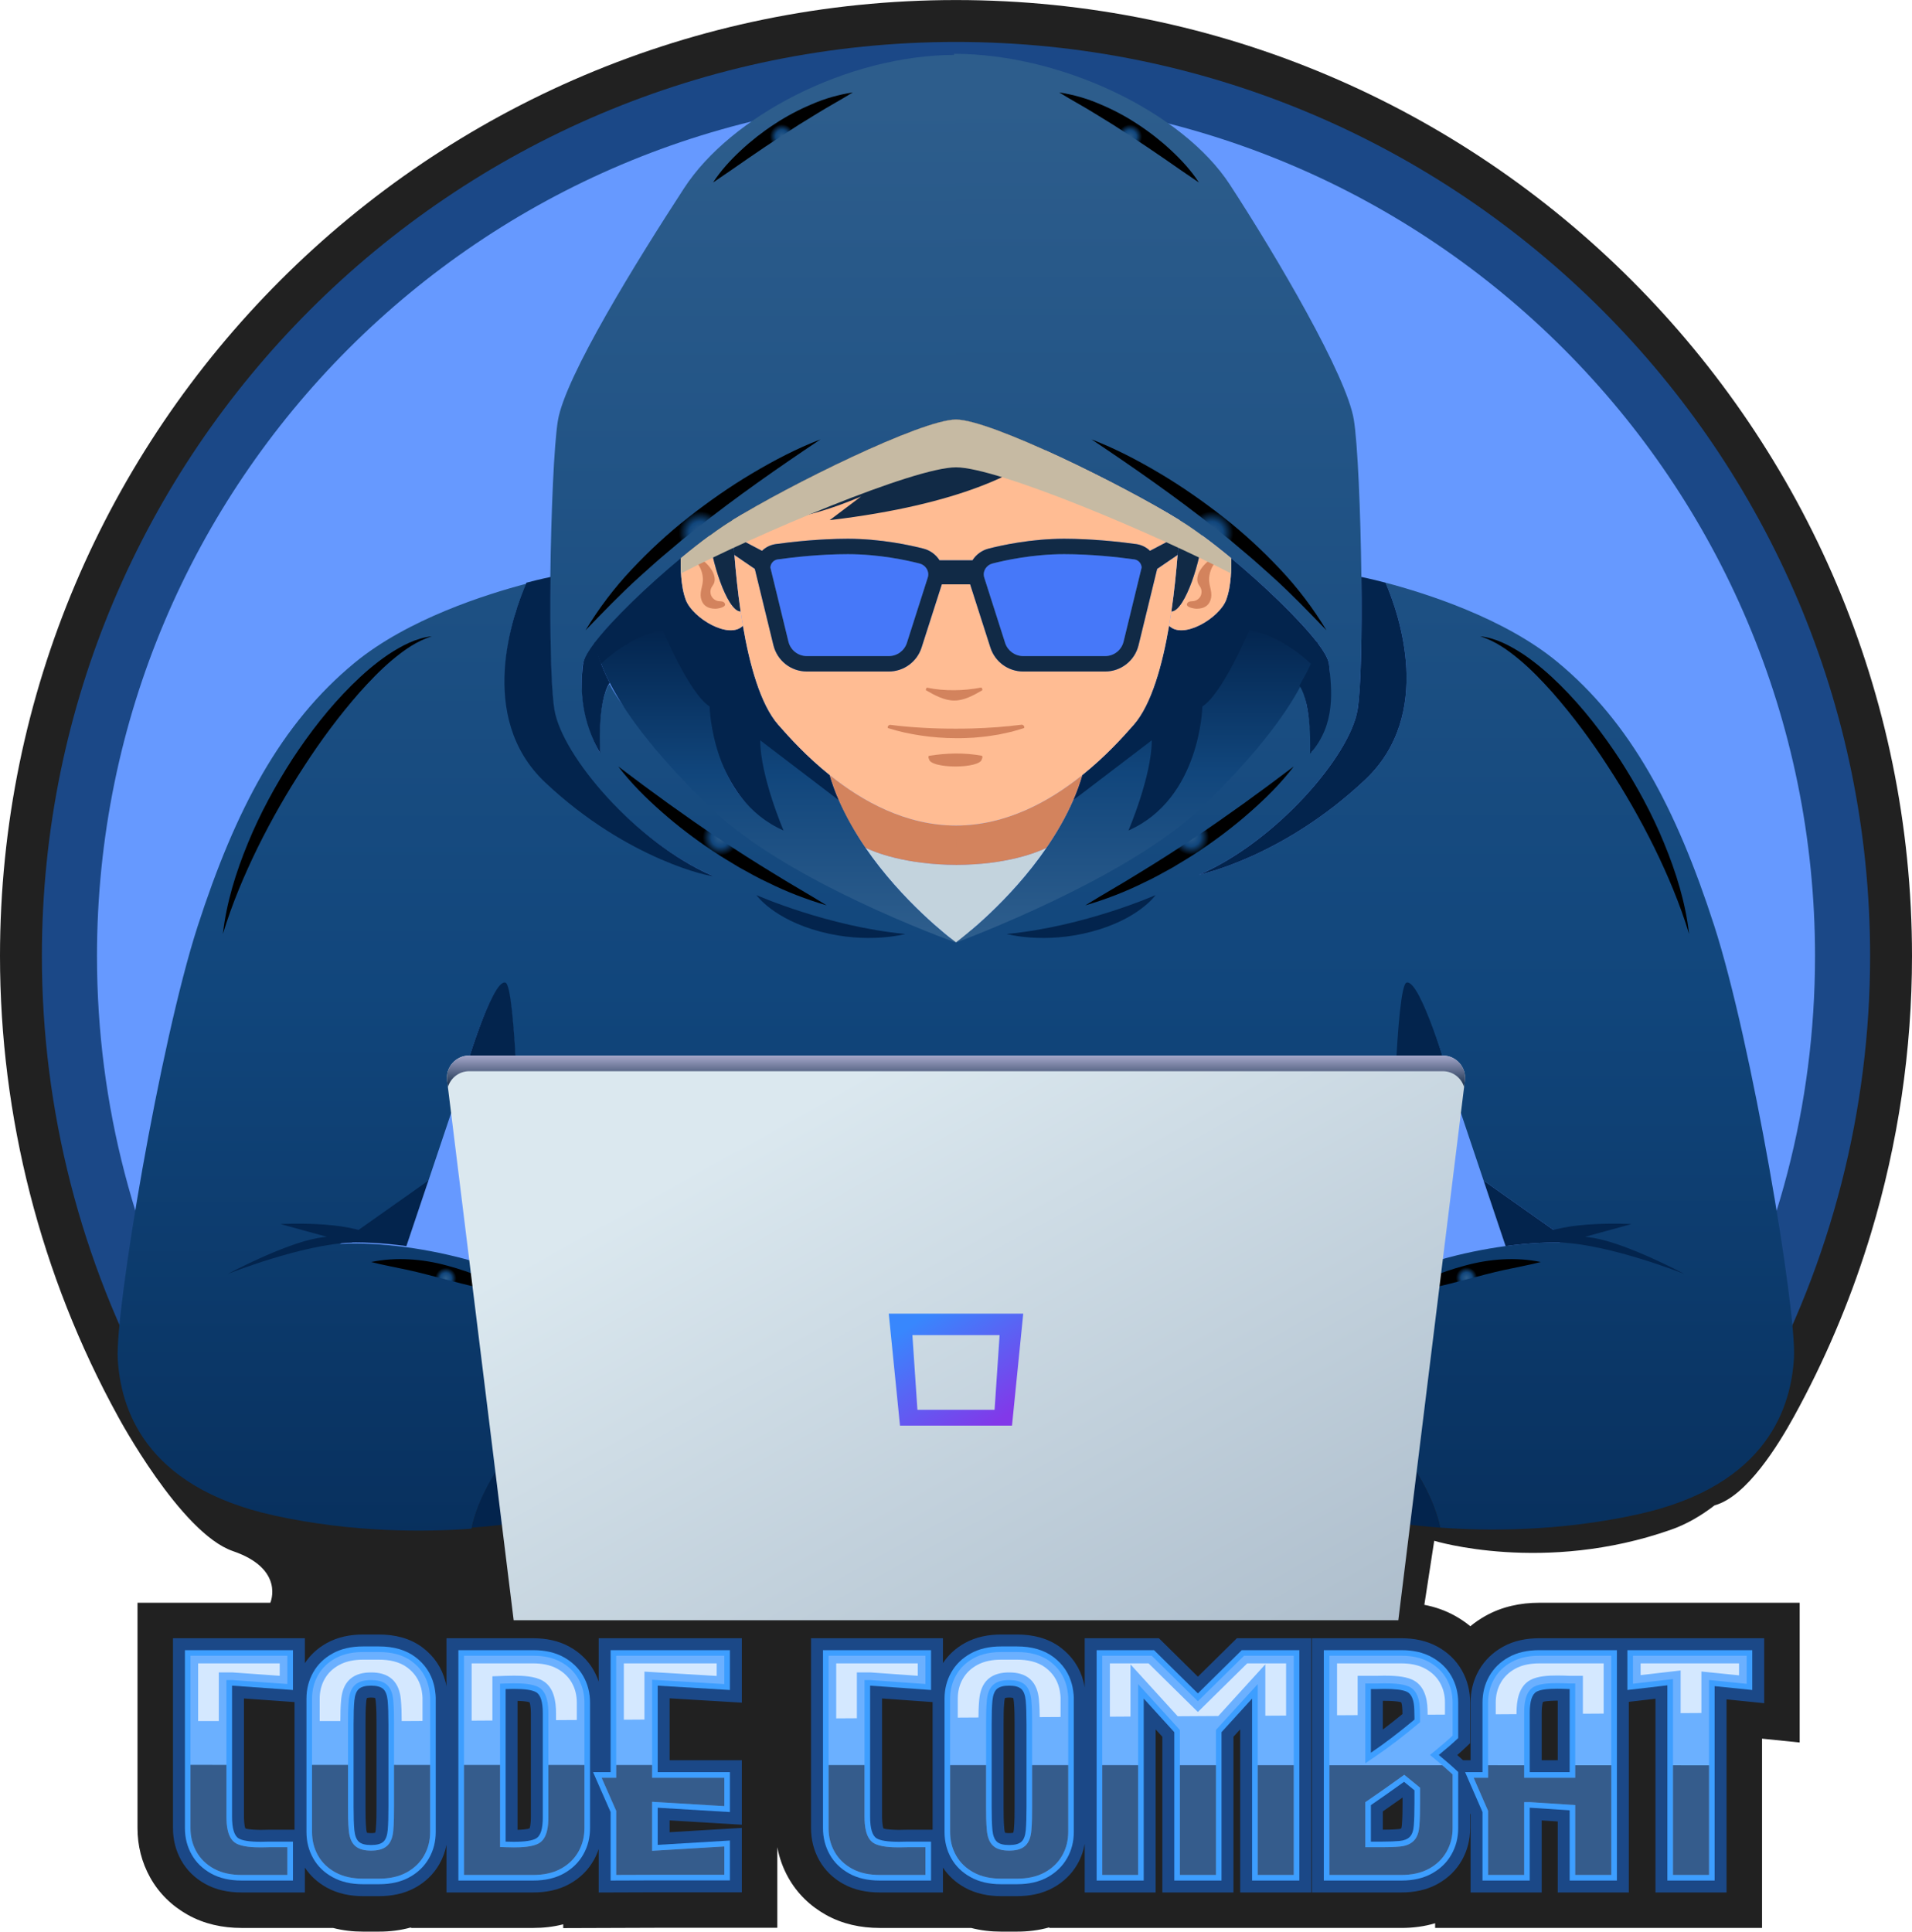 <?xml version="1.0" encoding="UTF-8"?>
<!DOCTYPE svg PUBLIC "-//W3C//DTD SVG 1.1//EN" "http://www.w3.org/Graphics/SVG/1.1/DTD/svg11.dtd">
<!-- Creator: CorelDRAW 2021 (64-Bit) -->
<svg xmlns="http://www.w3.org/2000/svg" xml:space="preserve" width="19.957in" height="20.161in" version="1.1" style="shape-rendering:geometricPrecision; text-rendering:geometricPrecision; image-rendering:optimizeQuality; fill-rule:evenodd; clip-rule:evenodd"
viewBox="0 0 2716.86 2744.51"
 xmlns:xlink="http://www.w3.org/1999/xlink"
 xmlns:xodm="http://www.corel.com/coreldraw/odm/2003">
 <defs>
  <style type="text/css">
   <![CDATA[
    .fil32 {fill:none}
    .fil28 {fill:#1B4887}
    .fil0 {fill:#212121}
    .fil31 {fill:#355C8C}
    .fil30 {fill:#6BB0FF}
    .fil33 {fill:#6BB0FF}
    .fil34 {fill:#D4E8FF}
    .fil3 {fill:#03244D;fill-rule:nonzero}
    .fil11 {fill:#112A46;fill-rule:nonzero}
    .fil1 {fill:#1B4887;fill-rule:nonzero}
    .fil29 {fill:#3D9EFF;fill-rule:nonzero}
    .fil12 {fill:#4678F9;fill-rule:nonzero}
    .fil13 {fill:#4678F9;fill-rule:nonzero}
    .fil2 {fill:#6699FF;fill-rule:nonzero}
    .fil8 {fill:#C3D3DD;fill-rule:nonzero}
    .fil10 {fill:#D3835D;fill-rule:nonzero}
    .fil6 {fill:#FFBC93;fill-rule:nonzero}
    .fil14 {fill:#C6BAA3;fill-rule:nonzero}
    .fil7 {fill:url(#id2);fill-rule:nonzero}
    .fil9 {fill:url(#id3);fill-rule:nonzero}
    .fil5 {fill:url(#id4);fill-rule:nonzero}
    .fil4 {fill:url(#id5);fill-rule:nonzero}
    .fil27 {fill:url(#id6);fill-rule:nonzero}
    .fil25 {fill:url(#id7);fill-rule:nonzero}
    .fil15 {fill:url(#id8);fill-rule:nonzero}
    .fil23 {fill:url(#id9);fill-rule:nonzero}
    .fil16 {fill:url(#id10);fill-rule:nonzero}
    .fil18 {fill:url(#id11);fill-rule:nonzero}
    .fil17 {fill:url(#id12);fill-rule:nonzero}
    .fil24 {fill:url(#id13);fill-rule:nonzero}
    .fil20 {fill:url(#id14);fill-rule:nonzero}
    .fil22 {fill:url(#id15);fill-rule:nonzero}
    .fil19 {fill:url(#id16);fill-rule:nonzero}
    .fil21 {fill:url(#id17);fill-rule:nonzero}
    .fil26 {fill:url(#id18);fill-rule:nonzero}
   ]]>
  </style>
   <clipPath id="id0">
    <path d="M408.32 2392.68l0 -40.14 -137.65 0 0 244.93c0,11.91 2.67,23.15 8.5,33.54 5.81,10.36 14.14,18.16 24.47,23.93 12.04,6.72 25.9,9.05 39.56,9.05l65.12 0 0 -39.4 -25.44 0c-4.02,0.14 -8.05,0.23 -12.07,0.23 -10.35,0 -26.73,-0.5 -35.83,-5.97 -11.86,-7.14 -13.21,-25.51 -13.21,-37.84l0 -193.91 8.46 0 78.09 5.57zm200.56 3c-3.64,-14.36 -11.5,-25.9 -23.3,-34.84 -13.56,-10.28 -30.43,-13.59 -47.13,-13.59l-22.61 0c-13.64,0 -27.46,2.36 -39.49,9.06 -10.35,5.76 -18.64,13.54 -24.47,23.87 -5.82,10.31 -8.49,21.54 -8.49,33.37l0 189.4c0,11.86 2.65,23.11 8.49,33.45 5.82,10.31 14.11,18.05 24.45,23.78 12.06,6.68 25.84,9.07 39.51,9.07l22.61 0c13.72,0 27.61,-2.31 39.72,-9.05 10.3,-5.74 18.63,-13.56 24.49,-23.83 5.89,-10.31 8.54,-21.55 8.54,-33.41l0 -190.72c0,-2.73 -0.4,-5.7 -0.78,-8.4 -0.35,-2.51 -0.75,-5.4 -1.47,-7.82l-0.05 -0.15 -0.04 -0.15zm-49 53.95l0 117.19c0,11.25 -0.06,22.86 -1.04,34.07 -0.69,7.77 -2.74,16.19 -8.69,21.68 -6.05,5.56 -14.94,6.85 -22.84,6.85 -7.93,0 -16.78,-1.27 -22.84,-6.85 -5.94,-5.46 -8.08,-13.85 -8.84,-21.6 -1.1,-11.19 -1.13,-22.9 -1.13,-34.15l0 -117.19c0,-11.21 0.03,-22.92 1.13,-34.07 0.77,-7.81 2.92,-16.35 9.02,-21.77 6.08,-5.41 14.82,-6.68 22.66,-6.68 7.81,0 16.58,1.29 22.57,6.74 6,5.45 8.15,13.97 8.88,21.74 1.05,11.18 1.13,22.81 1.13,34.03zm99.42 -97.09l0 311.45 98.49 0c13.7,0 27.48,-2.33 39.57,-9.06 10.38,-5.78 18.69,-13.62 24.56,-23.96 5.88,-10.37 8.56,-21.6 8.56,-33.51l0 -178.4c0,-11.93 -2.65,-23.18 -8.56,-33.59 -5.85,-10.31 -14.21,-18.12 -24.56,-23.88 -12.09,-6.73 -25.86,-9.06 -39.57,-9.06l-98.49 0zm51.25 271.77l0 -232.08 7.65 -0.28c3.99,-0.14 7.99,-0.24 11.98,-0.24 10.38,0 26.62,0.46 35.77,5.86 11.79,6.97 13.26,24.56 13.26,36.78l0 147.84c0,12.22 -1.46,29.74 -13.26,36.7 -9.18,5.42 -25.36,5.94 -35.77,5.94 -3.99,0 -7.99,-0.09 -11.98,-0.24l-7.65 -0.28zm318.68 -231.53l0 -40.23 -153.63 0 0 173.34 -20.72 0 20.72 47.07 0 91.01 58.95 -0.21 94.69 0 0 -40.23 -102.61 6.16 0 -69.65 102.61 6.16 0 -40.31 -102.61 0 0 -139.26 102.61 6.16zm285.77 -0.1l0 -40.14 -137.65 0 0 244.93c0,11.91 2.67,23.15 8.5,33.54 5.81,10.36 14.14,18.16 24.47,23.93 12.04,6.72 25.9,9.05 39.56,9.05l65.12 0 0 -39.4 -25.44 0c-4.02,0.14 -8.05,0.23 -12.07,0.23 -10.35,0 -26.73,-0.5 -35.83,-5.97 -11.86,-7.14 -13.21,-25.51 -13.21,-37.84l0 -193.91 8.46 0 78.09 5.57zm200.56 3c-3.64,-14.36 -11.5,-25.9 -23.3,-34.84 -13.56,-10.28 -30.43,-13.59 -47.13,-13.59l-22.61 0c-13.64,0 -27.46,2.36 -39.49,9.06 -10.35,5.76 -18.64,13.54 -24.47,23.87 -5.82,10.31 -8.49,21.54 -8.49,33.37l0 189.4c0,11.86 2.65,23.11 8.49,33.45 5.82,10.31 14.11,18.05 24.45,23.78 12.06,6.68 25.84,9.07 39.51,9.07l22.61 0c13.72,0 27.61,-2.31 39.72,-9.05 10.3,-5.74 18.63,-13.56 24.49,-23.83 5.89,-10.31 8.54,-21.55 8.54,-33.41l0 -190.72c0,-2.73 -0.4,-5.7 -0.78,-8.4 -0.35,-2.51 -0.75,-5.4 -1.47,-7.82l-0.04 -0.15 -0.04 -0.15zm-49 53.95l0 117.19c0,11.25 -0.06,22.86 -1.04,34.07 -0.69,7.77 -2.74,16.19 -8.69,21.68 -6.05,5.56 -14.94,6.85 -22.84,6.85 -7.93,0 -16.78,-1.27 -22.84,-6.85 -5.94,-5.46 -8.08,-13.85 -8.84,-21.6 -1.1,-11.19 -1.13,-22.9 -1.13,-34.15l0 -117.19c0,-11.21 0.03,-22.92 1.13,-34.07 0.77,-7.81 2.92,-16.35 9.02,-21.77 6.08,-5.41 14.82,-6.68 22.66,-6.68 7.81,0 16.58,1.29 22.57,6.74 6,5.45 8.15,13.97 8.88,21.74 1.05,11.18 1.13,22.81 1.13,34.03zm301.2 -97.09l-65.64 64.65 -65.55 -64.65 -70.36 0 0 311.45 51.02 0 0 -271.14 59.32 65.17 0 205.97 51.25 0 0 -205.97 59.31 -65.17 0 271.14 51.25 0 0 -311.45 -70.6 0zm121.26 0l0 311.45 102.39 0c13.67,0 27.43,-2.34 39.49,-9.06 10.39,-5.78 18.74,-13.58 24.64,-23.96 5.88,-10.37 8.56,-21.6 8.56,-33.51l0 -76.32c-8,-7.42 -16.29,-14.56 -24.71,-21.49l-7.49 -6.16 7.51 -6.13c8.41,-6.86 16.74,-13.89 24.68,-21.29l0 -47.02c0,-11.93 -2.65,-23.18 -8.56,-33.59 -5.87,-10.34 -14.27,-18.11 -24.64,-23.88 -12.06,-6.71 -25.82,-9.06 -39.49,-9.06l-102.39 0zm67.67 39.4c3.33,-0.15 6.67,-0.23 10,-0.23 10.31,0 25.75,0.34 35.28,4.59 12.61,5.61 15.36,20.78 15.63,33.13l0.24 10.77 0 6.77 -2.86 2.38c-20.08,16.75 -40.88,32.95 -62.55,47.58l-12.39 8.36 0 -113.33 16.66 0zm43.33 133.51c5.04,4.01 10.03,8.07 14.97,12.21l2.84 2.38 0 21.56c0,10.8 -0.13,21.8 -0.96,32.58 -0.58,7.6 -2.5,15.81 -8.07,21.38 -5.21,5.21 -12.35,7.37 -19.51,8.06 -8.22,0.79 -16.6,0.97 -24.86,0.97l-24.39 0 0 -64 3.48 -2.36c15.81,-10.75 31.4,-21.86 46.93,-33.02l4.88 -3.51 4.7 3.75zm93.96 0.43l20.53 47.09 0 91.03 51.25 0 0 -103.47 8.43 0 64.14 4.16 0 99.31 51.25 0 0 -311.45 -102.39 0c-13.67,0 -27.58,2.3 -39.63,9.05 -10.32,5.78 -18.64,13.56 -24.5,23.89 -5.91,10.41 -8.56,21.65 -8.56,33.59l0 106.81 -20.53 0zm136.37 -133.94l7.98 0 0 133.94 -72.57 0 0 -92.23c0,-12.49 1.57,-30.38 13.99,-37.09 8.66,-4.68 23.35,-5.09 33.01,-5.09 5.86,0 11.73,0.18 17.58,0.47zm251.6 -39.4l-161.58 0 0 39.75 56.84 -6.63 0 278.33 51.25 0 0 -277.03 53.49 5.46 0 -39.87z"/>
   </clipPath>
   <clipPath id="id1">
    <path d="M397.46 2381.02l0 -17.61 -115.92 0 0 81.94 29.37 0 0 -69.1 19.71 0 66.84 4.77zm200.89 17.33c-3.03,-11.98 -9.5,-21.4 -19.33,-28.85 -11.58,-8.78 -26.35,-11.39 -40.57,-11.39l-22.61 0c-11.73,0 -23.84,1.92 -34.21,7.69 -8.58,4.78 -15.45,11.13 -20.29,19.71 -4.9,8.67 -7.08,18.1 -7.08,28.03l0 31.82 29.37 0c0.02,-10.29 0.17,-20.61 1.18,-30.86 1.06,-10.72 4.31,-21.44 12.62,-28.82 8.23,-7.31 19.19,-9.43 29.88,-9.43 10.69,0 21.72,2.15 29.88,9.57 8.15,7.41 11.39,18.12 12.39,28.77 0.96,10.22 1.14,20.5 1.17,30.76l29.61 0 0 -33.14c0,-2.25 -0.36,-4.66 -0.67,-6.88 -0.28,-1.99 -0.55,-4.32 -1.12,-6.25l-0.11 -0.37 -0.09 -0.37zm71.81 -34.94l0 81.94 29.53 0 0 -63.6 18.12 -0.66c4.12,-0.15 8.25,-0.25 12.38,-0.25 12.92,0 30.01,0.7 41.3,7.37 15.78,9.32 18.6,29.44 18.6,46.13l0 11 29.53 0 0 -26.28c0,-10.04 -2.17,-19.46 -7.14,-28.22 -4.87,-8.58 -11.81,-14.98 -20.39,-19.75 -10.42,-5.8 -22.49,-7.69 -34.29,-7.69l-87.63 0zm348.2 17.84l0 -17.84 -131.91 0 0 81.94 29.29 0 0 -70.27 102.61 6.16zm285.77 -0.23l0 -17.61 -115.92 0 0 81.94 29.37 0 0 -69.1 19.71 0 66.84 4.77zm200.89 17.33c-3.03,-11.98 -9.5,-21.4 -19.33,-28.85 -11.58,-8.78 -26.35,-11.39 -40.57,-11.39l-22.61 0c-11.73,0 -23.84,1.92 -34.21,7.69 -8.58,4.78 -15.45,11.13 -20.29,19.71 -4.9,8.67 -7.08,18.1 -7.08,28.03l0 31.82 29.37 0c0.02,-10.29 0.17,-20.61 1.18,-30.86 1.06,-10.72 4.31,-21.44 12.61,-28.82 8.23,-7.31 19.19,-9.43 29.88,-9.43 10.69,0 21.72,2.15 29.88,9.57 8.15,7.41 11.39,18.12 12.39,28.77 0.96,10.22 1.14,20.5 1.17,30.76l29.61 0 0 -33.14c0,-2.25 -0.36,-4.66 -0.67,-6.88 -0.28,-1.99 -0.55,-4.32 -1.12,-6.25l-0.11 -0.37 -0.09 -0.37zm267.18 -34.94l-70.09 69.04 -70.01 -69.04 -55.04 0 0 81.94 29.29 0 0 -80.57 73.33 80.57 44.94 0 73.33 -80.57 0 80.57 29.53 0 0 -81.94 -55.28 0zm127.67 0l0 81.94 29.29 0 0 -64.27 27.28 0c3.41,-0.15 6.82,-0.23 10.24,-0.23 12.38,0 28.33,0.47 39.69,5.52 16.93,7.54 21.7,25.83 22.07,42.81l0.24 10.89 0 5.28 24.54 0 0 -26.28c0,-10.04 -2.17,-19.46 -7.14,-28.22 -4.88,-8.6 -11.87,-14.96 -20.47,-19.75 -10.39,-5.78 -22.44,-7.69 -34.21,-7.69l-91.53 0zm378.85 81.94l0 -81.94 -91.53 0c-11.74,0 -23.95,1.85 -34.32,7.66 -8.58,4.81 -15.49,11.18 -20.36,19.78 -4.97,8.76 -7.14,18.19 -7.14,28.22l0 26.28 29.53 0 0 -11.7c0,-17.11 3.04,-37.65 19.69,-46.64 10.68,-5.77 26.17,-6.39 38.18,-6.39 5.95,0 11.9,0.18 17.84,0.47l18.59 0 0 64.27 29.53 0zm192.36 -81.94l-139.86 0 0 16.68 56.84 -6.63 0 71.89 29.53 0 0 -70.42 53.49 5.46 0 -16.98z"/>
   </clipPath>
  <linearGradient id="id2" gradientUnits="userSpaceOnUse" x1="1612.65" y1="1320.89" x2="1612.65" y2="883.74">
   <stop offset="0" style="stop-opacity:1; stop-color:#2D5D8C"/>
   <stop offset="0.51" style="stop-opacity:1; stop-color:#11467C"/>
   <stop offset="1" style="stop-opacity:1; stop-color:#03244D"/>
  </linearGradient>
  <linearGradient id="id3" gradientUnits="userSpaceOnUse" xlink:href="#id2" x1="1105.98" y1="1321.17" x2="1105.98" y2="890.53">
  </linearGradient>
  <linearGradient id="id4" gradientUnits="userSpaceOnUse" xlink:href="#id2" x1="762.57" y1="148.73" x2="762.57" y2="2612.78">
  </linearGradient>
  <linearGradient id="id5" gradientUnits="userSpaceOnUse" xlink:href="#id2" x1="1946.76" y1="147.2" x2="1946.76" y2="2611.23">
  </linearGradient>
  <linearGradient id="id6" gradientUnits="userSpaceOnUse" x1="1309.23" y1="1872.46" x2="1410.94" y2="2024.49">
   <stop offset="0" style="stop-opacity:1; stop-color:#3887FD"/>
   <stop offset="1" style="stop-opacity:1; stop-color:#8238E9"/>
  </linearGradient>
  <linearGradient id="id7" gradientUnits="userSpaceOnUse" x1="1166.56" y1="1555.81" x2="1774.22" y2="2648.76">
   <stop offset="0" style="stop-opacity:1; stop-color:#DBE8EF"/>
   <stop offset="1" style="stop-opacity:1; stop-color:#A5B6C6"/>
  </linearGradient>
  <radialGradient id="id8" gradientUnits="userSpaceOnUse" gradientTransform="matrix(0.951 -0 -0 0.951 85 37)" cx="1721.23" cy="757.17" r="32.27" fx="1721.23" fy="757.17">
   <stop offset="0" style="stop-opacity:1; stop-color:#2D5D8C"/>
   <stop offset="0.522" style="stop-opacity:1; stop-color:#11467C"/>
   <stop offset="1" style="stop-opacity:1; stop-color:black"/>
  </radialGradient>
  <radialGradient id="id9" gradientUnits="userSpaceOnUse" gradientTransform="matrix(-0.891 -1.09074E-16 1.09074E-16 -0.891 874 2101)" xlink:href="#id8" cx="462.19" cy="1111.29" r="40.87" fx="462.19" fy="1111.29">
  </radialGradient>
  <radialGradient id="id10" gradientUnits="userSpaceOnUse" gradientTransform="matrix(0.903 -0 -0 0.903 155 19)" xlink:href="#id8" cx="1606.35" cy="193.99" r="19.18" fx="1606.35" fy="193.99">
  </radialGradient>
  <radialGradient id="id11" gradientUnits="userSpaceOnUse" gradientTransform="matrix(0.891 -0 -0 0.891 247 122)" xlink:href="#id8" cx="2254.66" cy="1111.29" r="40.87" fx="2254.66" fy="1111.29">
  </radialGradient>
  <radialGradient id="id12" gradientUnits="userSpaceOnUse" gradientTransform="matrix(0.892 -0 -0 0.892 182 128)" xlink:href="#id8" cx="1693.24" cy="1189.65" r="28.61" fx="1693.24" fy="1189.65">
  </radialGradient>
  <radialGradient id="id13" gradientUnits="userSpaceOnUse" gradientTransform="matrix(-0.751 -9.19858E-17 9.19885E-17 -0.751 1109 3180)" xlink:href="#id8" cx="633.19" cy="1815.79" r="20.04" fx="633.19" fy="1815.79">
  </radialGradient>
  <radialGradient id="id14" gradientUnits="userSpaceOnUse" gradientTransform="matrix(-0.951 -1.16424E-16 1.16423E-16 -0.951 1942 1477)" xlink:href="#id8" cx="995.63" cy="757.17" r="32.27" fx="995.63" fy="757.17">
  </radialGradient>
  <radialGradient id="id15" gradientUnits="userSpaceOnUse" gradientTransform="matrix(-0.892 -1.09299E-16 1.09299E-16 -0.892 1937 2251)" xlink:href="#id8" cx="1023.61" cy="1189.65" r="28.61" fx="1023.61" fy="1189.65">
  </radialGradient>
  <radialGradient id="id16" gradientUnits="userSpaceOnUse" gradientTransform="matrix(0.751 -0 -0 0.751 519 452)" xlink:href="#id8" cx="2083.67" cy="1815.79" r="20.04" fx="2083.67" fy="1815.79">
  </radialGradient>
  <radialGradient id="id17" gradientUnits="userSpaceOnUse" gradientTransform="matrix(-0.903 -1.10642E-16 1.10641E-16 -0.903 2114 369)" xlink:href="#id8" cx="1110.51" cy="193.99" r="19.18" fx="1110.51" fy="193.99">
  </radialGradient>
  <linearGradient id="id18" gradientUnits="userSpaceOnUse" x1="1358.43" y1="1501.83" x2="1358.43" y2="1545.61">
   <stop offset="0" style="stop-opacity:1; stop-color:#9EA1C4"/>
   <stop offset="1" style="stop-opacity:1; stop-color:#112A46"/>
  </linearGradient>
 </defs>
 <g id="Layer_x0020_1">
  <path class="fil0" d="M167.61 2012.43c-109.92,-199.75 -167.61,-426 -167.61,-654 0,-749.07 609.35,-1358.43 1358.43,-1358.43 749.07,0 1358.43,609.35 1358.43,1358.43 0,133.45 -19.77,266.29 -58.2,393.58l0.01 -0c0,0 -1.55,5.38 -4.59,14.88 -26.7,84.92 -61.76,167.27 -104.83,245.54 -21.97,39.93 -67.16,113.96 -112.83,126.37 -19.37,14.94 -39.88,26.82 -61.52,34.46 -180.7,63.78 -336.95,15.94 -336.95,15.94l-14.02 91.01c15.17,2.88 29.83,7.94 43.59,15.6 7.76,4.32 15.03,9.25 21.75,14.79 6.64,-5.49 13.83,-10.4 21.51,-14.7 23.47,-13.15 49.68,-18.65 76.43,-18.65l370.05 0 0 198.54 -53.49 -5.46 0 268.96 -464.53 0 0 -6.67c-15.4,4.6 -31.49,6.67 -47.81,6.67l-500.5 0 0 -0.8c-14.79,4.16 -30.19,6.03 -45.79,6.03l-22.61 0c-14.46,0 -28.75,-1.64 -42.55,-5.22l-130.09 0c-26.69,0 -52.84,-5.52 -76.27,-18.61 -22.47,-12.55 -40.83,-30.35 -53.44,-52.85 -7.65,-13.64 -12.85,-28.19 -15.65,-43.29l0 114.51 -169.85 0 -134.37 0.47 0 -5.41c-13.77,3.56 -28.05,5.18 -42.51,5.18l-173.79 0 0 -0.74c-14.72,4.11 -30.04,5.96 -45.55,5.96l-22.61 0c-14.45,0 -28.75,-1.64 -42.55,-5.22l-130.09 0c-26.69,0 -52.84,-5.52 -76.27,-18.61 -22.48,-12.55 -40.83,-30.35 -53.44,-52.85 -12.13,-21.65 -18.11,-45.58 -18.11,-70.36l0 -320.22 188.73 0c0,0 21.26,-47.9 -53.15,-73.41 -74.41,-25.51 -163.35,-191.41 -163.35,-191.41z"/>
  <path class="fil1" d="M288.34 2024.27c-28.54,0 -54.81,-15.54 -68.58,-40.54 -104.83,-190.5 -160.24,-406.73 -160.24,-625.3 0,-716.22 582.68,-1298.9 1298.9,-1298.9 716.22,0 1298.9,582.68 1298.9,1298.9 0,218.58 -55.41,434.81 -160.24,625.3 -13.76,25.01 -40.04,40.54 -68.58,40.54l-2140.17 0z"/>
  <path class="fil2" d="M2428.52 1946c95.92,-174.31 150.54,-374.55 150.54,-587.57 0,-674.13 -546.49,-1220.63 -1220.63,-1220.63 -674.13,0 -1220.62,546.49 -1220.62,1220.63 0,213.02 54.62,413.26 150.53,587.57l2140.18 0z"/>
  <path class="fil3" d="M1976.41 1750.87c-0.7,38.43 -0.88,64 -0.88,64 -22.41,9.72 -41.67,20.4 -56.2,31.51 -59.62,45.44 -57.87,95.25 -57.78,97.62l0 0.09c-29.33,17.25 -73.8,44.39 -75.46,50.78 -12.43,1.57 -33.27,4.38 -57.08,7.79l0 -0.09c0,0 101.56,-97 121.95,-120.29 20.31,-23.28 34.93,-63.21 68.37,-92.71 21.71,-19.17 44.12,-32.04 57.08,-38.69z"/>
  <path class="fil3" d="M1976.41 1750.87c-1.38,-115.82 -7.47,-354.33 22.24,-360.38 19.61,-5.86 60.76,141.77 60.76,141.77l-12 257.3c-25.91,7.27 -50.34,15.85 -71.88,25.3 0,0 0.17,-25.56 0.88,-64z"/>
  <path class="fil4" d="M1861.55 1943.99c-0.09,-2.36 -1.84,-52.18 57.78,-97.62 14.53,-11.11 33.79,-21.8 56.2,-31.51 21.54,-9.46 45.96,-18.04 71.88,-25.3 29.5,-8.32 60.85,-14.88 92.01,-19.09 32.39,-4.38 64.52,-6.21 93.94,-4.64l-125.1 -88.33 -0.09 0 -48.76 -145.24c0,0 -41.15,-142 -60.76,-136.13 -14.71,4.38 -20.4,238.56 -22.24,354.74 -12.96,6.65 -35.37,19.52 -57.08,38.69 -33.44,29.5 -48.06,69.43 -68.37,92.71 -20.4,23.29 -121.95,120.29 -121.95,120.29l0 0.09c-56.99,7.88 -131.14,18.91 -148.48,24.86 -29.06,9.98 -173.34,142.44 -178.07,151.89l-49.99 -0.31 -1.66 -846.84c16.11,-5.77 240.66,-86.51 346.77,-187.89 74.59,-71.44 120.97,-132.38 146.01,-181.15 18.3,27.49 20.41,105.16 20.41,105.16 25.21,-47.37 28.19,-89.56 24.42,-124.58 -0.79,-7.44 -7.09,-18.39 -17.25,-31.61 -25.56,-33.44 -75.73,-80.98 -121.95,-119.23 -14.18,-11.73 -28.02,-22.59 -40.71,-31.87 -6.74,-4.99 -13.22,-9.54 -19.17,-13.57 -3.94,-2.63 -8.4,-5.52 -13.31,-8.49 -78.7,-48.94 -282.99,-141.25 -331.84,-141.25l11.5 -521.37c154.69,0.26 325.6,84.11 391.87,185.84 66.36,101.9 165.89,271.31 176.13,333.82 5.52,33.53 9.63,130.71 10.77,223.68 0.97,80.63 -0.44,158.1 -5.42,188.57 -10.68,65.66 -116.61,187.88 -225.17,234.54 0,0 118.45,-24.34 235.85,-134.91 98.58,-92.97 47.89,-236.55 29.07,-280.06 55.94,14.71 168.18,49.9 243.9,112.41 104.53,86.15 169.14,208.01 222.98,374.52 53.84,166.51 117.31,546.73 113.46,614.4 -3.85,67.67 -35.89,181.39 -221.49,222.36 -112.49,24.86 -216.59,23.72 -281.11,18.91 -18.03,-82.73 -92.8,-151.81 -92.8,-151.81 33.44,53.93 25.65,144.19 25.65,144.19l-106.72 21.01c7.62,-3.77 12,-19.52 5.87,-54.81 0,0 -4.2,-31.51 -18.38,-71.87 -14.18,-40.44 -62.07,-63.91 -62.07,-63.91 0,0 -4.38,0.52 -11.99,1.58 1.66,-6.39 46.14,-33.53 75.46,-50.78l0 -0.09z"/>
  <path class="fil5" d="M854.88 1945.54c0.09,-2.36 1.84,-52.18 -57.78,-97.62 -14.53,-11.11 -33.79,-21.8 -56.21,-31.51 -21.54,-9.46 -45.96,-18.04 -71.88,-25.3 -29.5,-8.32 -60.85,-14.88 -92.01,-19.09 -32.39,-4.38 -64.52,-6.21 -93.94,-4.64l125.1 -88.33 0.09 0 48.76 -145.24c0,0 41.15,-142 60.76,-136.13 14.71,4.38 20.4,238.56 22.24,354.74 12.96,6.65 35.37,19.52 57.08,38.69 33.44,29.5 48.06,69.43 68.37,92.71 20.4,23.29 121.95,120.29 121.95,120.29l0 0.09c56.99,7.88 131.14,18.91 148.48,24.86 29.07,9.98 173.34,142.44 178.07,151.89l44.04 0 0 -844.65c-16.11,-5.77 -229.61,-92.46 -335.72,-193.84 -74.59,-71.44 -131.34,-122.02 -156.37,-170.79 -18.3,27.49 -13.48,98.23 -13.48,98.23 -25.21,-47.37 -28.19,-89.56 -24.43,-124.58 0.79,-7.44 7.09,-18.39 17.25,-31.61 25.56,-33.44 75.73,-80.98 121.95,-119.23 14.18,-11.73 28.02,-22.59 40.71,-31.87 6.74,-4.99 13.22,-9.54 19.17,-13.57 3.94,-2.63 8.4,-5.52 13.31,-8.49 78.7,-48.94 268.76,-142.96 317.62,-142.96l0 -519.67c-154.69,0.26 -319.54,87.46 -385.81,189.19 -66.36,101.9 -169.23,267.97 -179.47,330.48 -5.51,33.53 -9.63,130.71 -10.77,223.68 -0.96,80.63 0.44,158.1 5.43,188.57 10.68,65.66 116.61,187.88 225.17,234.54 0,0 -118.45,-24.34 -235.85,-134.91 -98.58,-92.97 -47.89,-236.55 -29.06,-280.06 -55.94,14.71 -168.18,49.9 -243.9,112.41 -104.53,86.15 -169.14,208.01 -222.98,374.52 -53.84,166.51 -117.31,546.73 -113.46,614.4 3.86,67.67 35.89,181.39 221.49,222.36 112.5,24.86 216.59,23.72 281.11,18.91 18.03,-82.73 92.8,-151.81 92.8,-151.81 -33.44,53.93 -25.65,144.19 -25.65,144.19l106.72 21.01c-7.62,-3.77 -11.99,-19.52 -5.87,-54.81 0,0 4.2,-31.51 18.39,-71.87 14.18,-40.44 62.07,-63.91 62.07,-63.91 0,0 4.38,0.52 12,1.58 -1.66,-6.39 -46.14,-33.53 -75.46,-50.78l0 -0.09z"/>
  <path class="fil6" d="M1860.15 2057.19c14.18,40.36 18.38,71.87 18.38,71.87 -15.32,3.86 -26.35,11.73 -36.94,20.4 -14.01,11.47 -27.23,24.07 -48.33,29.94 -37.21,10.33 -93.32,1.23 -140.86,2.98 -47.54,1.84 -118.54,61.63 -136.57,61.63 -18.12,0 -118.1,-55.16 -113.37,-64.61 4.73,-9.45 149,-141.91 178.07,-151.89 17.33,-5.95 91.49,-16.99 148.48,-24.86 23.81,-3.41 44.65,-6.22 57.08,-7.79 7.62,-1.05 11.99,-1.58 11.99,-1.58 0,0 47.89,23.46 62.07,63.91z"/>
  <path class="fil3" d="M2108.26 1677.5l125.1 88.33c-29.42,-1.58 -61.54,0.26 -93.94,4.64l-31.25 -92.97 0.09 0z"/>
  <path class="fil3" d="M740.44 1750.87c-1.84,-116.17 -7.53,-350.36 -22.24,-354.74 -19.61,-5.86 -60.76,136.13 -60.76,136.13l11.99 257.3c25.91,7.27 50.34,15.85 71.88,25.3 0,0 -0.17,-25.56 -0.88,-64z"/>
  <path class="fil3" d="M1953.74 2018.67c0,0 74.76,69.07 92.8,151.81 -41.93,-2.98 -67.15,-7.62 -67.15,-7.62 0,0 7.79,-90.26 -25.65,-144.19z"/>
  <path class="fil3" d="M1872.67 2183.87c-10.85,5.25 -28.1,-13.4 -31.08,-34.41 10.59,-8.66 21.63,-16.54 36.94,-20.4 6.13,35.28 1.75,51.04 -5.87,54.81z"/>
  <path class="fil7" d="M1850.52 970.13c-25.04,48.77 -72.05,109.08 -146.64,180.52 -106.22,98.72 -329.36,182.58 -345.46,188.66l0 -0.44c8.93,-6.57 76.52,-58.57 128.43,-134.29 14.36,-20.84 27.58,-43.51 37.99,-67.5l122.51 -103.54c-0.26,51.65 -14.91,106.12 -14.91,106.12 59.13,-74.79 72.29,-149.86 72.29,-149.86 27.93,-16.9 70.49,-106.86 70.49,-106.86 48.76,8.14 91.59,47.64 91.59,47.64 0.74,9.67 -7.89,30.99 -16.3,39.55z"/>
  <path class="fil8" d="M1358.43 1228.83c73.19,-0.17 116.35,-18.3 128.43,-24.25 -51.92,75.73 -119.5,127.73 -128.43,134.29l0 -110.05z"/>
  <path class="fil3" d="M740.44 1750.87c0.7,38.43 0.88,64 0.88,64 22.41,9.72 41.67,20.4 56.21,31.51 59.62,45.44 57.87,95.25 57.78,97.62l0 0.09c29.33,17.25 73.8,44.39 75.46,50.78 12.43,1.57 33.27,4.38 57.08,7.79l0 -0.09c0,0 -101.56,-97 -121.95,-120.29 -20.31,-23.28 -34.93,-63.21 -68.37,-92.71 -21.71,-19.17 -44.12,-32.04 -57.08,-38.69z"/>
  <path class="fil6" d="M856.7 2057.19c-14.18,40.36 -18.39,71.87 -18.39,71.87 15.32,3.86 26.35,11.73 36.94,20.4 14.01,11.47 27.23,24.07 48.33,29.94 37.21,10.33 93.32,1.23 140.86,2.98 47.54,1.84 118.54,61.63 136.57,61.63 18.12,0 118.1,-55.16 113.37,-64.61 -4.73,-9.45 -149,-141.91 -178.07,-151.89 -17.33,-5.95 -91.48,-16.99 -148.48,-24.86 -23.81,-3.41 -44.65,-6.22 -57.08,-7.79 -7.62,-1.05 -12,-1.58 -12,-1.58 0,0 -47.89,23.46 -62.07,63.91z"/>
  <path class="fil3" d="M608.6 1677.5l-125.1 88.33c29.42,-1.58 61.54,0.26 93.94,4.64l31.25 -92.97 -0.09 0z"/>
  <path class="fil3" d="M763.12 2018.67c0,0 -74.77,69.07 -92.8,151.81 41.93,-2.98 67.15,-7.62 67.15,-7.62 0,0 -7.79,-90.26 25.65,-144.19z"/>
  <path class="fil3" d="M748.06 827.87c-18.82,43.51 -72.05,190.75 26.53,283.72 117.97,111.34 239.88,135.36 237.97,132.79 -108.56,-46.66 -214.07,-170.42 -224.75,-236.08 -4.99,-30.47 -6.39,-107.94 -5.43,-188.57 0,0 -13.13,2.62 -34.32,8.14z"/>
  <path class="fil3" d="M844.18 2183.87c10.86,5.25 28.1,-13.4 31.08,-34.41 -10.59,-8.66 -21.62,-16.54 -36.94,-20.4 -6.13,35.28 -1.75,51.04 5.87,54.81z"/>
  <path class="fil9" d="M866.33 970.13c25.04,48.77 72.05,109.08 146.64,180.52 106.11,101.38 329.35,182.89 345.46,188.66l0 -0.44c-8.93,-6.57 -76.51,-58.57 -128.43,-134.29 -14.36,-20.84 -29.83,-48.82 -40.25,-72.8l-112.85 -89.49c0.26,51.65 30.07,131.27 30.07,131.27 -102.6,-45.17 -93.46,-175.08 -93.46,-175.08 -27.93,-16.9 -71.88,-108.74 -71.88,-108.74 -48.76,8.14 -88.08,51.32 -88.08,51.32 3.13,9.01 7.93,19.76 12.79,29.06z"/>
  <path class="fil8" d="M1359.78 1228.83c-73.19,-0.17 -117.7,-18.29 -129.78,-24.24 51.92,75.73 119.5,127.73 128.43,134.29l1.35 -110.05z"/>
  <path class="fil3" d="M1524.85 1137.08c5.08,-11.64 9.45,-23.55 13.04,-35.81l0 -0.09c32.66,-26.18 57.61,-53.75 73.1,-71.44 25.21,-28.8 40.71,-85.01 50.25,-140.78 19.35,20.22 71.09,-10.5 81.07,-36.51 7.79,-20.66 7.53,-48.76 6.92,-59.53 46.22,38.25 97.25,86.92 122.82,120.36 -1.58,9.54 -4.57,19.5 -8.69,30.44 0,0 -39.37,-40.06 -88.13,-48.2 0,0 -38.78,91.22 -66.71,108.12 0,0 -2.45,131.14 -105.05,176.32 0,0 32.92,-76.52 33.18,-128.17l-111.8 85.27z"/>
  <path class="fil10" d="M1537.9 1101.28c-3.59,12.26 -7.97,24.17 -13.04,35.81 -10.42,23.99 -23.64,46.66 -37.99,67.5 -12.08,5.95 -55.24,24.07 -128.43,24.25l0 -55.94c71.53,0 133.16,-34.49 179.47,-71.7l0 0.09z"/>
  <path class="fil3" d="M1968.8 827.87c18.82,43.51 69.51,187.09 -29.07,280.06 -117.4,110.57 -235.85,134.91 -235.85,134.91 108.56,-46.66 214.49,-168.88 225.17,-234.54 4.99,-30.47 6.39,-107.94 5.42,-188.57 0,0 13.13,2.62 34.32,8.14z"/>
  <path class="fil3" d="M1888.43 943.78c3.76,35.02 10.46,85.45 -26.93,127.09 0,0 3.29,-69.22 -15,-96.71 4.81,-9.46 12.87,-22.5 16.11,-31.17 4.11,-10.94 7,-21.27 8.58,-30.81 10.15,13.22 16.46,24.16 17.25,31.61z"/>
  <path class="fil3" d="M1192 1137.08c-5.08,-11.64 -9.45,-23.55 -13.04,-35.81l0 -0.09c-32.66,-26.18 -57.61,-53.75 -73.1,-71.44 -25.21,-28.8 -40.71,-85.01 -50.25,-140.78 -19.35,20.22 -71.09,-10.5 -81.07,-36.51 -7.79,-20.66 -7.53,-48.76 -6.92,-59.53 -46.22,38.25 -97.28,86.96 -122.84,120.4 1.38,9.62 4.96,19.04 9.17,29.95 0,0 38.9,-39.6 87.66,-47.74 0,0 38.78,91.22 66.71,108.12 0,0 2.45,131.14 105.06,176.32 0,0 -32.92,-76.52 -33.18,-128.17l111.79 85.27z"/>
  <path class="fil10" d="M1178.96 1101.28c3.59,12.26 7.97,24.17 13.04,35.81 10.42,23.99 23.64,46.66 38,67.5 12.08,5.95 56.59,24.07 129.78,24.24l-1.35 -55.94c-71.52,0 -133.16,-34.49 -179.47,-71.7l0 0.09z"/>
  <path class="fil3" d="M828.43 943.78c-4.76,36.9 -1.75,81 24.43,126.54 0,0 -4.81,-72.7 13.48,-100.19 -4.82,-9.45 -8.84,-18.47 -12.08,-27.14 -4.12,-10.94 -7.01,-21.27 -8.58,-30.81 -10.16,13.22 -16.46,24.16 -17.25,31.61z"/>
  <path class="fil6" d="M1749.23 792.94c0.61,10.77 0.88,38.87 -6.92,59.53 -9.98,26 -61.72,56.73 -81.07,36.51 1.14,-6.74 2.19,-13.48 3.24,-20.22 19.79,-0.26 42.9,-76.78 44.03,-107.68 12.69,9.28 26.53,20.14 40.71,31.87z"/>
  <path class="fil11" d="M1689.35 747.5c5.95,4.03 12.43,8.58 19.17,13.57 -1.14,30.9 -24.25,107.42 -44.03,107.68 4.29,-29.24 7,-57.43 8.84,-80.36 0.7,-10.24 1.31,-19.52 1.75,-27.32 0.53,-9.72 0.79,-17.33 0.97,-22.06 4.9,2.98 9.37,5.87 13.31,8.49z"/>
  <path class="fil12" d="M1622.2 806.25l-25.65 105.32c-2.89,12.08 -13.75,20.57 -26.09,20.57l-116.61 0c-11.73,0 -22.06,-7.62 -25.65,-18.74l-29.59 -92.62c-0.52,-1.57 -0.79,-3.15 -0.79,-4.73 0,-2.88 0.88,-5.69 2.45,-8.23 2.28,-3.59 5.78,-6.13 9.89,-7.18 17.95,-4.64 57.69,-13.31 101.99,-13.31 39.31,0 77.48,4.38 99.63,7.44 5.78,0.79 10.07,5.6 10.42,11.47z"/>
  <path class="fil6" d="M967.62 792.94c-0.61,10.77 -0.87,38.87 6.92,59.53 9.98,26 61.72,56.73 81.07,36.51 -1.14,-6.74 -2.19,-13.48 -3.24,-20.22 -19.78,-0.26 -42.9,-76.78 -44.03,-107.68 -12.69,9.28 -26.53,20.14 -40.71,31.87z"/>
  <path class="fil11" d="M1027.51 747.5c-5.95,4.03 -12.43,8.58 -19.17,13.57 1.14,30.9 24.25,107.42 44.03,107.68 -4.29,-29.24 -7,-57.43 -8.84,-80.36 -0.7,-10.24 -1.31,-19.52 -1.75,-27.32 -0.52,-9.72 -0.79,-17.33 -0.96,-22.06 -4.9,2.98 -9.37,5.87 -13.31,8.49z"/>
  <path class="fil6" d="M1358.43 596.05c-48.85,0 -238.91,94.03 -317.62,142.96 0.17,4.73 0.44,12.35 0.96,22.06l40.97 21.54 0.09 0c4.99,-4.99 11.73,-8.4 19.26,-9.54 22.76,-3.15 61.72,-7.53 102.6,-7.62 47.1,0.09 88.33,9.1 107.42,14.01 9.45,2.37 17.68,8.4 22.94,16.63l23.38 0 23.38 0c5.25,-8.23 13.48,-14.27 22.94,-16.63 19.08,-4.9 60.32,-13.92 107.42,-14.01 40.88,0.09 79.84,4.46 102.6,7.62 7.53,1.14 14.27,4.55 19.26,9.54l0.09 0 40.97 -21.54c0.53,-9.72 0.79,-17.33 0.97,-22.06 -78.7,-48.94 -268.77,-142.96 -317.62,-142.96zm259.4 320.68l0 0c-5.34,21.89 -24.86,37.3 -47.36,37.3l-116.61 0c-21.19,0 -40.01,-13.75 -46.49,-33.97l-28.8 -89.83 -20.14 0 -20.14 0 -28.8 89.83c-6.48,20.22 -25.3,33.97 -46.49,33.97l-116.61 0c-22.5,0 -42.02,-15.41 -47.36,-37.3l-26.44 -108.47 -29.07 -19.87c1.84,22.93 4.55,51.12 8.84,80.36 1.05,6.74 2.1,13.49 3.24,20.22 9.54,55.77 25.04,111.97 50.25,140.78 15.49,17.68 40.44,45.26 73.1,71.44 46.31,37.21 107.95,71.7 179.47,71.7 71.53,0 133.16,-34.49 179.47,-71.7 32.66,-26.18 57.61,-53.75 73.1,-71.44 25.21,-28.8 40.71,-85.01 50.25,-140.78 1.14,-6.74 2.19,-13.48 3.24,-20.22 4.29,-29.24 7,-57.43 8.84,-80.36l-29.06 19.87 -26.44 108.47z"/>
  <path class="fil13" d="M1094.65 806.25l25.65 105.32c2.89,12.08 13.74,20.57 26.09,20.57l116.61 0c11.73,0 22.06,-7.62 25.65,-18.74l29.59 -92.62c0.52,-1.57 0.79,-3.15 0.79,-4.73 0,-2.88 -0.87,-5.69 -2.45,-8.23 -2.27,-3.59 -5.78,-6.13 -9.89,-7.18 -17.95,-4.64 -57.69,-13.31 -101.99,-13.31 -39.31,0 -77.48,4.38 -99.63,7.44 -5.78,0.79 -10.07,5.6 -10.42,11.47z"/>
  <path class="fil11" d="M1634.11 782.61l-0.09 0c-4.99,-4.99 -11.73,-8.4 -19.26,-9.54 -22.76,-3.15 -61.72,-7.53 -102.6,-7.62 -47.1,0.09 -88.33,9.1 -107.42,14.01 -9.45,2.37 -17.68,8.4 -22.94,16.63l-23.38 0 -23.38 0c-5.25,-8.23 -13.48,-14.27 -22.94,-16.63 -19.08,-4.9 -60.32,-13.92 -107.42,-14.01 -40.88,0.09 -79.84,4.46 -102.6,7.62 -7.53,1.14 -14.27,4.55 -19.26,9.54l-0.09 0 -40.97 -21.54c0.44,7.79 1.05,17.07 1.75,27.32l29.07 19.87 26.44 108.47c5.34,21.89 24.86,37.3 47.36,37.3l116.61 0c21.19,0 40.01,-13.75 46.49,-33.97l28.8 -89.83 20.14 0 20.14 0 28.8 89.83c6.48,20.22 25.3,33.97 46.49,33.97l116.61 0c22.5,0 42.02,-15.41 47.36,-37.3l26.44 -108.47 29.06 -19.87c0.7,-10.24 1.31,-19.52 1.75,-27.32l-40.97 21.54zm-315.86 38.17l0 0 -29.59 92.62c-3.59,11.12 -13.92,18.74 -25.65,18.74l-116.61 0c-12.34,0 -23.2,-8.49 -26.09,-20.57l-25.65 -105.32c0.35,-5.87 4.64,-10.68 10.42,-11.47 22.15,-3.07 60.32,-7.44 99.63,-7.44 44.3,0 84.04,8.66 101.99,13.31 4.12,1.05 7.62,3.59 9.89,7.18 1.58,2.54 2.45,5.34 2.45,8.23 0,1.58 -0.26,3.16 -0.79,4.73zm278.31 90.79l0 0c-2.89,12.08 -13.75,20.57 -26.09,20.57l-116.61 0c-11.73,0 -22.06,-7.62 -25.65,-18.74l-29.59 -92.62c-0.52,-1.57 -0.79,-3.15 -0.79,-4.73 0,-2.88 0.88,-5.69 2.45,-8.23 2.28,-3.59 5.78,-6.13 9.89,-7.18 17.95,-4.64 57.69,-13.31 101.99,-13.31 39.31,0 77.48,4.38 99.63,7.44 5.78,0.79 10.07,5.6 10.42,11.47l-25.65 105.32z"/>
  <path class="fil11" d="M1054.29 730.84c31.82,-4.5 52.05,-15.95 52.05,-15.95l-11.69 24.12c53.84,0 128.89,-33.63 128.89,-33.63l-44.58 33.63c187.66,-22.28 271.39,-69.21 306.9,-99.09 -55.64,-25.11 -105.62,-43.88 -127.43,-43.88 -46.26,0 -219.09,84.3 -304.14,134.79z"/>
  <path class="fil10" d="M1395.21 1077.92c-0.02,14.83 -75.22,14.79 -75.19,-0.04 -0.94,-0.17 -1.01,-3.85 0,-4.02 25.09,-3.98 50.11,-4.71 75.19,-0.09 1.01,0.17 0.94,3.98 0,4.15z"/>
  <path class="fil10" d="M1395.62 980.78c-11.85,6.96 -25.87,14.7 -39.84,14.53 -14.02,-0.04 -27.9,-7.57 -39.89,-14.57 -1,-0.56 0.56,-3.94 1.51,-3.72 12.81,2.72 25.74,3.72 38.41,3.63 12.72,0 25.26,-1.38 38.33,-3.76 1.08,-0.17 2.42,3.37 1.47,3.89z"/>
  <path class="fil10" d="M1308.94 1045.1c-16.18,-2.36 -31.88,-5.79 -46.72,-10.51 -2.38,-0.79 0.39,-5.08 2.72,-4.75 15.49,2.06 31.24,3.34 46.85,4.21 15.62,0.9 31.24,1.3 46.72,1.25 7.79,0.14 15.53,-0.24 23.32,-0.3 7.7,-0.46 15.53,-0.44 23.23,-1.09l11.68 -0.71 11.59 -1.06 5.88 -0.46 5.84 -0.71c3.89,-0.44 7.83,-0.87 11.77,-1.3 2.64,-0.27 5.15,4.21 2.77,4.95l-11.16 3.31c-1.9,0.54 -3.76,1.12 -5.71,1.63l-5.8 1.3 -11.81 2.58c-4.02,0.7 -8.05,1.3 -12.11,1.93 -8.05,1.39 -16.35,1.9 -24.61,2.72 -8.3,0.35 -16.66,0.9 -25,0.7 -16.66,-0.03 -33.31,-1.28 -49.45,-3.69z"/>
  <path class="fil10" d="M1736.14 788.6c-0.37,-0.42 -1.03,-0.39 -1.59,-0.3 -13.1,2.1 -29.48,17.1 -32.62,29.9 -0.76,3.1 -0.95,6.35 -0.03,9.42 0.93,3.08 3.18,5.12 4.41,8.04 1.59,3.77 1.33,8.28 -0.71,11.84 -2.03,3.56 -5.79,6.07 -9.84,6.61 -1.49,0.2 -3.01,0.14 -4.5,0.39 -1.48,0.25 -2.99,0.85 -3.88,2.07 -4.54,6.19 9.72,8.29 13.01,8.29 4.96,0 10,-0.99 14.05,-4.11 3.58,-2.75 5.74,-7.08 6.5,-11.53 1.65,-9.64 -3.6,-18.26 -2.85,-28.02 0.76,-9.82 5.07,-19.45 12.39,-26.12 1.63,-1.48 3.38,-2.83 4.98,-4.33 0.59,-0.56 1.2,-1.46 0.67,-2.14z"/>
  <path class="fil10" d="M980.72 788.6c0.37,-0.42 1.03,-0.39 1.59,-0.3 13.1,2.1 29.49,17.1 32.62,29.9 0.76,3.1 0.95,6.35 0.02,9.42 -0.93,3.08 -3.18,5.12 -4.41,8.04 -1.6,3.77 -1.33,8.28 0.71,11.84 2.03,3.56 5.78,6.07 9.84,6.61 1.49,0.2 3.01,0.14 4.49,0.39 1.48,0.25 2.99,0.85 3.88,2.07 4.54,6.19 -9.71,8.29 -13.01,8.29 -4.96,0 -10,-0.99 -14.05,-4.11 -3.58,-2.75 -5.74,-7.08 -6.5,-11.53 -1.65,-9.64 3.6,-18.26 2.85,-28.02 -0.76,-9.82 -5.07,-19.45 -12.39,-26.12 -1.63,-1.48 -3.38,-2.83 -4.98,-4.33 -0.59,-0.56 -1.2,-1.46 -0.67,-2.14z"/>
  <path class="fil14" d="M1358.43 663.96c59.55,0 283.87,95.22 390.74,150.75 0.49,-9.14 0.34,-17.12 0.07,-21.77 -14.18,-11.73 -28.02,-22.59 -40.71,-31.87 -6.74,-4.99 -13.22,-9.54 -19.17,-13.57 -3.94,-2.63 -8.4,-5.52 -13.31,-8.49 -78.7,-48.94 -268.77,-142.96 -317.62,-142.96 -48.85,0 -238.91,94.03 -317.62,142.96 -4.9,2.98 -9.37,5.87 -13.31,8.49 -5.95,4.03 -12.43,8.58 -19.17,13.57 -12.69,9.28 -26.53,20.14 -40.71,31.87 -0.26,4.65 -0.42,12.63 0.07,21.77 106.86,-55.53 331.19,-150.75 390.74,-150.75z"/>
  <g id="_2198793750944">
   <g>
    <g>
     <path class="fil15" d="M1550.92 624.22c33.97,13.05 66.3,29.98 97.54,48.57 31.29,18.58 61.14,39.55 89.89,61.95 28.68,22.5 55.57,47.34 80.55,73.91 25.06,26.5 47.2,55.82 65.97,86.89 -25.31,-26.18 -50.09,-52 -76.73,-76.05 -13.37,-11.91 -26.55,-24.04 -40.36,-35.43l-20.52 -17.31 -21.05 -16.67c-56.13,-44.56 -114.98,-85.51 -175.29,-125.86z"/>
    </g>
    <g>
     <path class="fil16" d="M1505.11 131.28c19.92,3.1 39.59,8.62 58.07,16.71 18.62,7.81 36.56,17.29 53.37,28.44 16.9,11.01 32.84,23.46 47.56,37.19 14.71,13.71 28.46,28.63 39.51,45.65 -16.8,-11.24 -32.92,-22.55 -49.08,-33.75 -16.13,-11.22 -32.43,-21.99 -48.7,-32.72 -16.28,-10.75 -32.75,-21.15 -49.53,-31.23 -16.67,-10.39 -33.96,-19.54 -51.2,-30.28z"/>
    </g>
    <g>
     <path class="fil17" d="M1838.32 1089.02c-18.27,23.97 -39.76,45.21 -62.32,65.03 -22.55,19.9 -46.59,38.08 -71.6,54.8 -12.54,8.31 -25.41,16.12 -38.34,23.79 -13.24,7.16 -26.19,14.8 -39.92,21.02 -26.91,13.4 -55.1,24.24 -83.92,32.68 25.58,-15.92 51.44,-30.37 76.59,-46.07 25.29,-15.4 50.22,-31.25 74.74,-47.69 24.77,-16.09 48.82,-33.25 72.95,-50.42 24.04,-17.33 47.87,-34.96 71.8,-53.13z"/>
    </g>
    <path class="fil3" d="M1430.53 1327.01c110.62,-10.58 211.49,-55.28 211.49,-55.28 0,0 -23.59,34.14 -91.1,52.03 -67.52,17.9 -120.39,3.26 -120.39,3.26z"/>
    <g>
     <path class="fil18" d="M2103.26 904.03c22.47,2.43 43.17,13.66 61.97,25.96 18.74,12.75 35.88,27.61 51.88,43.51 32.05,31.81 59.71,67.6 84.37,105.17 24.3,37.81 45.93,77.4 62.99,119.01 17.11,41.46 30.64,84.84 35.65,129.32 -12.99,-42.72 -30.18,-83.44 -49.56,-123.02 -19.53,-39.5 -41.41,-77.81 -65.47,-114.63 -23.82,-36.99 -50.13,-72.37 -79.04,-105.39 -14.61,-16.34 -29.8,-32.26 -46.58,-46.34 -16.75,-14 -34.82,-26.93 -56.22,-33.59z"/>
    </g>
    <g>
     <path class="fil19" d="M1982.03 1838.66c15.71,-9.25 32,-16.69 48.61,-23.32 16.61,-6.62 33.51,-12.54 50.94,-17.15 34.78,-9.52 72.36,-12.47 107.87,-5.08 -17.69,4.5 -35.13,7.59 -52.16,11.31 -17.04,3.71 -33.74,8.26 -50.71,12.69 -16.94,4.51 -34.08,8.91 -51.44,12.77 -17.37,3.86 -34.94,7.26 -53.11,8.79z"/>
    </g>
    <path class="fil3" d="M2216.29 1765.39c71.59,2.5 177.33,44.8 177.33,44.8 0,0 -79.17,-42.3 -127.44,-50.97 -48.26,-8.68 -49.9,6.17 -49.9,6.17z"/>
    <path class="fil3" d="M2184.84 1756.49c38.5,-22.77 133.4,-17.3 133.4,-17.3l-82.97 22.73c0,0 -27.11,0.54 -35.25,0 -8.13,-0.54 -15.18,-5.43 -15.18,-5.43z"/>
   </g>
   <g>
    <g>
     <path class="fil20" d="M1165.94 624.22c-60.31,40.35 -119.16,81.3 -175.29,125.86l-21.05 16.67 -20.52 17.31c-13.81,11.39 -26.99,23.51 -40.36,35.43 -26.64,24.05 -51.42,49.87 -76.73,76.05 18.77,-31.07 40.91,-60.39 65.97,-86.89 24.98,-26.57 51.88,-51.41 80.55,-73.91 28.75,-22.41 58.59,-43.38 89.89,-61.95 31.24,-18.59 63.57,-35.53 97.54,-48.57z"/>
    </g>
    <g>
     <path class="fil21" d="M1211.75 131.28c-17.24,10.74 -34.53,19.89 -51.2,30.28 -16.78,10.08 -33.25,20.48 -49.53,31.23 -16.28,10.73 -32.57,21.5 -48.7,32.72 -16.16,11.2 -32.28,22.5 -49.08,33.75 11.05,-17.01 24.79,-31.94 39.51,-45.65 14.73,-13.73 30.66,-26.18 47.57,-37.19 16.81,-11.15 34.75,-20.63 53.37,-28.44 18.47,-8.09 38.14,-13.61 58.07,-16.71z"/>
    </g>
    <g>
     <path class="fil22" d="M878.53 1089.02c23.93,18.17 47.76,35.8 71.8,53.13 24.13,17.17 48.18,34.33 72.96,50.42 24.53,16.44 49.46,32.29 74.74,47.69 25.15,15.7 51.01,30.16 76.58,46.07 -28.82,-8.44 -57.01,-19.28 -83.92,-32.68 -13.72,-6.22 -26.68,-13.86 -39.91,-21.02 -12.93,-7.67 -25.8,-15.48 -38.34,-23.79 -25.01,-16.72 -49.05,-34.9 -71.6,-54.8 -22.56,-19.83 -44.06,-41.06 -62.32,-65.03z"/>
    </g>
    <path class="fil3" d="M1286.33 1327.01c-110.62,-10.58 -211.49,-55.28 -211.49,-55.28 0,0 23.59,34.14 91.1,52.03 67.51,17.9 120.38,3.26 120.38,3.26z"/>
    <g>
     <path class="fil23" d="M613.59 904.03c-21.39,6.66 -39.47,19.59 -56.22,33.59 -16.77,14.08 -31.96,30 -46.58,46.34 -28.9,33.02 -55.22,68.41 -79.04,105.39 -24.07,36.82 -45.95,75.13 -65.47,114.63 -19.38,39.59 -36.57,80.3 -49.56,123.02 5.01,-44.49 18.54,-87.87 35.65,-129.32 17.06,-41.6 38.69,-81.19 62.99,-119.01 24.66,-37.57 52.33,-73.36 84.37,-105.17 15.99,-15.9 33.14,-30.77 51.88,-43.51 18.8,-12.3 39.5,-23.54 61.97,-25.96z"/>
    </g>
    <g>
     <path class="fil24" d="M734.83 1838.66c-18.17,-1.53 -35.74,-4.93 -53.11,-8.79 -17.37,-3.86 -34.51,-8.26 -51.45,-12.77 -16.97,-4.43 -33.68,-8.98 -50.71,-12.69 -17.03,-3.72 -34.47,-6.8 -52.16,-11.31 35.51,-7.39 73.09,-4.43 107.87,5.08 17.43,4.61 34.33,10.53 50.94,17.15 16.61,6.63 32.9,14.07 48.61,23.32z"/>
    </g>
    <path class="fil3" d="M500.56 1765.39c-71.58,2.5 -177.33,44.8 -177.33,44.8 0,0 79.17,-42.3 127.43,-50.97 48.26,-8.68 49.9,6.17 49.9,6.17z"/>
    <path class="fil3" d="M532.01 1756.49c-38.5,-22.77 -133.4,-17.3 -133.4,-17.3l82.97 22.73c0,0 27.11,0.54 35.25,0 8.13,-0.54 15.18,-5.43 15.18,-5.43z"/>
   </g>
  </g>
  <g id="_2201825565856">
   <path class="fil25" d="M1358.43 1499.74l-691.8 0c-18.97,0 -33.66,16.61 -31.34,35.44l80.03 648.68 14.59 118.22 628.52 0 628.52 0 14.59 -118.22 80.03 -648.68c2.32,-18.83 -12.36,-35.44 -31.34,-35.44l-691.8 0z"/>
   <path class="fil26" d="M636.44 1544.47c3.89,-12.86 15.78,-22.47 30.19,-22.47l691.8 0 691.8 0c14.41,0 26.3,9.6 30.19,22.47l1.15 -9.28c2.32,-18.83 -12.36,-35.44 -31.34,-35.44l-691.8 0 -691.8 0c-18.97,0 -33.66,16.61 -31.34,35.44l1.15 9.28z"/>
   <path class="fil27" d="M1262.87 1866.42l15.98 159.15 159.15 0 1.12 -11.09 14.87 -148.06 -191.11 0zm40.73 136.66l0 0 -7.14 -106.13 123.93 0 -7.14 106.13 -109.65 0z"/>
  </g>
  <path class="fil0" d="M2022.23 2595.06c-9.52,6.79 -19.07,13.54 -28.7,20.18l28.7 -20.18z"/>
  <path class="fil0" d="M1941.79 2588.43c0.68,-8.9 0.74,-17.9 0.74,-26.83l0 -7.58 -0.74 34.41z"/>
  <path class="fil28" d="M2295.48 2327.66l211.35 0 0 92.31 -53.49 -5.46 0 274.37 -101.02 0 0 -275.26 -37.85 4.41 0 270.85 -101.02 0 0 -100.87 -22.8 -1.48 0 102.35 -101.02 0 0 -110.72 -0.66 -1.51 0 20.82c0,16.22 -3.79,31.68 -11.8,45.79 -8.15,14.36 -19.79,25.41 -34.18,33.42 -15.84,8.82 -33.6,12.2 -51.59,12.2l-127.27 0 0 -361.22 127.27 0c17.99,0 35.75,3.38 51.59,12.2 14.36,7.99 26.05,19.03 34.18,33.34 8.03,14.16 11.8,29.62 11.8,45.87l0 57.71 -5.26 5.01c-4.24,4.04 -8.6,7.97 -13.02,11.82 2.77,2.44 5.53,4.9 8.25,7.39l10.69 0 0 -81.93c0,-16.24 3.76,-31.71 11.8,-45.87 8.11,-14.28 19.69,-25.31 33.98,-33.32 15.85,-8.88 33.76,-12.22 51.79,-12.22l108.28 0zm-754.16 69.81l0 -69.81 105.45 0 55.36 54.6 55.43 -54.6 105.68 0 0 361.22 -101.02 0 0 -231.72 -9.55 10.49 0 221.23 -101.02 0 0 -221.23 -9.55 -10.49 0 231.72 -100.79 0 0 -69.02c-1.77,10.07 -5.18,19.74 -10.38,28.83 -8.12,14.21 -19.72,25.27 -33.99,33.22 -15.9,8.86 -33.78,12.2 -51.83,12.2l-22.61 0c-17.95,0 -35.74,-3.42 -51.56,-12.18 -12.69,-7.02 -23.22,-16.44 -31.07,-28.4l0 35.35 -90 0c-17.99,0 -35.86,-3.37 -51.69,-12.21 -14.35,-8.01 -25.98,-19.11 -34.04,-33.49 -7.91,-14.11 -11.68,-29.54 -11.68,-45.71l0 -269.81 187.41 0 0 35.35c7.85,-11.96 18.37,-21.4 31.04,-28.45 15.81,-8.8 33.63,-12.2 51.59,-12.2l22.61 0c22.29,0 44.14,4.98 62.17,18.65 16.22,12.29 27.24,28.56 32.31,48.26 0.76,2.65 1.29,5.45 1.72,8.21zm-216.14 202.24l0 -181.35 -71.85 -5.13 0 167.79c0,3.33 0.32,13.08 2.04,16.88 5.07,1.8 17.75,2.04 22.11,2.04 3.77,0 7.55,-0.09 11.32,-0.22l0.31 -0.01 36.08 0zm-474.47 -210.39l0 -61.66 203.4 0 0 91.54 -102.61 -6.16 0 87.96 102.61 0 0 91.62 -102.61 -6.16 0 16.81 102.61 -6.16 0 91.54 -119.53 0 -83.87 0.29 0 -61.79c-1.83,5.53 -4.2,10.91 -7.15,16.11 -8.12,14.31 -19.72,25.42 -34.1,33.42 -15.87,8.83 -33.65,12.2 -51.67,12.2l-123.38 0 0 -67.74c-1.83,9.61 -5.17,18.85 -10.14,27.55 -8.12,14.21 -19.72,25.27 -33.99,33.22 -15.9,8.86 -33.78,12.2 -51.83,12.2l-22.61 0c-17.95,0 -35.74,-3.42 -51.56,-12.18 -12.69,-7.02 -23.22,-16.44 -31.07,-28.4l0 35.35 -90 0c-17.99,0 -35.86,-3.37 -51.69,-12.21 -14.35,-8.01 -25.99,-19.11 -34.04,-33.49 -7.91,-14.11 -11.68,-29.54 -11.68,-45.71l0 -269.81 187.41 0 0 35.35c7.85,-11.96 18.37,-21.4 31.04,-28.45 15.81,-8.8 33.63,-12.2 51.59,-12.2l22.61 0c22.29,0 44.14,4.98 62.17,18.65 16.21,12.29 27.24,28.56 32.31,48.26 0.63,2.19 1.1,4.48 1.49,6.78l0 -68.38 123.38 0c18.03,0 35.8,3.36 51.67,12.2 14.34,7.98 25.99,19.06 34.1,33.34 2.95,5.2 5.33,10.59 7.15,16.12zm-432.21 210.39l0 -181.35 -71.85 -5.13 0 167.79c0,3.33 0.32,13.08 2.04,16.88 5.07,1.8 17.75,2.04 22.11,2.04 3.77,0 7.55,-0.09 11.32,-0.22l0.31 -0.01 36.08 0zm114.47 -187.22c-1.68,-0.41 -4.43,-0.5 -5.67,-0.5 -1.28,0 -4.18,0.09 -5.9,0.54 -0.56,1.59 -0.91,4.26 -1.02,5.47 -1.02,10.32 -1.01,21.26 -1.01,31.63l0 117.19c0,10.41 -0,21.36 1.01,31.72 0.12,1.2 0.47,3.9 1.04,5.48 1.71,0.43 4.6,0.52 5.88,0.52 1.27,0 4.09,-0.09 5.82,-0.51 0.52,-1.57 0.83,-4.16 0.93,-5.32 0.92,-10.47 0.95,-21.38 0.95,-31.88l0 -117.19c0,-10.44 -0.04,-21.32 -1.02,-31.72 -0.11,-1.2 -0.45,-3.84 -1.01,-5.43zm202.46 187.37c5.65,-0.18 13.36,-0.68 16.99,-2.01 1.61,-3.53 1.91,-12.56 1.91,-15.66l0 -147.84c0,-3.11 -0.3,-12.16 -1.92,-15.73 -3.64,-1.3 -11.35,-1.78 -16.99,-1.95l0 183.18zm704.22 -187.37c-1.68,-0.41 -4.43,-0.5 -5.67,-0.5 -1.28,0 -4.18,0.09 -5.9,0.54 -0.56,1.59 -0.91,4.26 -1.02,5.47 -1.02,10.32 -1.01,21.26 -1.01,31.63l0 117.19c0,10.41 -0,21.36 1.01,31.72 0.12,1.2 0.47,3.9 1.04,5.48 1.71,0.43 4.6,0.52 5.88,0.52 1.27,0 4.09,-0.09 5.82,-0.51 0.52,-1.57 0.83,-4.16 0.93,-5.32 0.92,-10.47 0.95,-21.38 0.95,-31.88l0 -117.19c0,-10.44 -0.05,-21.32 -1.02,-31.72 -0.11,-1.2 -0.45,-3.84 -1.01,-5.43zm525.27 4.11l0 40.79c9.47,-7.14 18.77,-14.52 27.92,-22.03l-0.12 -5.4c-0.05,-2.28 -0.44,-8.71 -1.73,-11.27 -5.72,-1.96 -19.01,-2.1 -24.3,-2.1 -0.59,0 -1.18,0 -1.77,0.01zm28.03 137.42c-9.3,6.63 -18.63,13.22 -28.03,19.7l0 25.98c7.29,-0.01 14.72,-0.16 21.98,-0.86 0.9,-0.09 3.04,-0.37 4.13,-0.85 0.61,-1.49 0.94,-4.45 1.03,-5.72 0.78,-10.14 0.89,-20.51 0.89,-30.68l0 -7.58zm197.71 -53.03l22.8 0 0 -84.63c-0.23,-0 -0.45,-0 -0.68,-0 -4.02,0 -15.45,0.18 -20.22,1.72 -1.6,3.55 -1.9,12.5 -1.9,15.57l0 67.35z"/>
  <path class="fil29" d="M329.95 2395.05l-0.23 0 0 185.97c0,16.92 3.12,27.29 9.36,31.03 5.3,3.2 15.91,4.83 31.74,4.83 3.66,0 7.64,-0.08 11.93,-0.23l33.53 0 0 55.28 -73.06 0c-16.92,0 -31.42,-3.35 -43.43,-10.06 -12.01,-6.71 -21.21,-15.67 -27.52,-26.98 -6.32,-11.23 -9.51,-23.7 -9.51,-37.43l0 -252.87 153.53 0 0 56.61 -86.32 -6.16z"/>
  <path id="_1" class="fil29" d="M616.58 2393.73c0.62,2.11 1.17,5.15 1.72,8.97 0.55,3.9 0.86,7.1 0.86,9.51l0 190.72c0,13.72 -3.2,26.2 -9.59,37.35 -6.39,11.23 -15.59,20.2 -27.52,26.82 -12.01,6.71 -26.51,10.06 -43.59,10.06l-22.61 0c-16.84,0 -31.35,-3.35 -43.35,-10.06 -12.09,-6.63 -21.21,-15.59 -27.52,-26.82 -6.32,-11.15 -9.51,-23.63 -9.51,-37.35l0 -189.4c0,-13.65 3.2,-26.12 9.51,-37.27 6.32,-11.23 15.44,-20.2 27.52,-26.9 12.01,-6.71 26.51,-10.06 43.35,-10.06l22.61 0c21.21,0 38.52,5.07 51.93,15.2 13.33,10.14 22.14,23.24 26.2,39.22zm-64.64 55.91c0,-14.27 -0.39,-25.42 -1.09,-33.29 -0.78,-7.95 -2.89,-13.49 -6.32,-16.61 -3.43,-3.12 -9.2,-4.68 -17.23,-4.68 -8.11,0 -13.88,1.56 -17.39,4.68 -3.51,3.12 -5.61,8.66 -6.39,16.61 -0.78,7.88 -1.09,19.03 -1.09,33.29l0 117.19c0,14.35 0.31,25.42 1.09,33.37 0.78,7.95 2.89,13.41 6.32,16.53 3.43,3.2 9.2,4.76 17.47,4.76 8.19,0 14.04,-1.56 17.47,-4.76 3.43,-3.12 5.46,-8.58 6.16,-16.53 0.7,-7.95 1.01,-19.03 1.01,-33.37l0 -117.19z"/>
  <path id="_2" class="fil29" d="M838.41 2419.07l0 178.4c0,13.72 -3.2,26.2 -9.59,37.43 -6.39,11.31 -15.59,20.27 -27.6,26.98 -12.09,6.71 -26.51,10.06 -43.43,10.06l-106.43 0 0 -327.33 106.43 0c16.92,0 31.35,3.35 43.43,10.06 12.01,6.71 21.21,15.67 27.6,26.9 6.39,11.31 9.59,23.78 9.59,37.5zm-119.92 197.59c4.29,0.16 8.19,0.23 11.7,0.23 15.83,0 26.35,-1.64 31.73,-4.83 6.24,-3.66 9.36,-13.57 9.36,-29.86l0 -147.84c0,-16.3 -3.12,-26.28 -9.36,-29.94 -5.38,-3.2 -15.91,-4.76 -31.73,-4.76 -3.51,0 -7.41,0.08 -11.7,0.23l0 216.77z"/>
  <polygon id="_3" class="fil29" points="1037.17,2401.21 934.55,2395.05 934.55,2517.94 1037.17,2517.94 1037.17,2574.63 934.55,2568.47 934.55,2621.25 1037.17,2615.09 1037.17,2671.7 934.55,2671.7 867.65,2671.94 867.65,2574.63 842.7,2517.94 867.65,2517.94 867.65,2344.6 1037.17,2344.6 "/>
  <path id="_4" class="fil29" d="M1236.62 2395.05l-0.23 0 0 185.97c0,16.92 3.12,27.29 9.36,31.03 5.3,3.2 15.91,4.83 31.74,4.83 3.66,0 7.64,-0.08 11.93,-0.23l33.53 0 0 55.28 -73.06 0c-16.92,0 -31.42,-3.35 -43.43,-10.06 -12.01,-6.71 -21.21,-15.67 -27.52,-26.98 -6.32,-11.23 -9.51,-23.7 -9.51,-37.43l0 -252.87 153.53 0 0 56.61 -86.32 -6.16z"/>
  <path id="_5" class="fil29" d="M1523.25 2393.73c0.62,2.11 1.17,5.15 1.72,8.97 0.55,3.9 0.86,7.1 0.86,9.51l0 190.72c0,13.72 -3.2,26.2 -9.59,37.35 -6.39,11.23 -15.59,20.2 -27.52,26.82 -12.01,6.71 -26.51,10.06 -43.59,10.06l-22.61 0c-16.84,0 -31.35,-3.35 -43.35,-10.06 -12.09,-6.63 -21.21,-15.59 -27.52,-26.82 -6.32,-11.15 -9.51,-23.63 -9.51,-37.35l0 -189.4c0,-13.65 3.2,-26.12 9.51,-37.27 6.32,-11.23 15.44,-20.2 27.52,-26.9 12.01,-6.71 26.51,-10.06 43.35,-10.06l22.61 0c21.21,0 38.52,5.07 51.93,15.2 13.33,10.14 22.14,23.24 26.2,39.22zm-64.64 55.91c0,-14.27 -0.39,-25.42 -1.09,-33.29 -0.78,-7.95 -2.89,-13.49 -6.32,-16.61 -3.43,-3.12 -9.2,-4.68 -17.23,-4.68 -8.11,0 -13.88,1.56 -17.39,4.68 -3.51,3.12 -5.61,8.66 -6.39,16.61 -0.78,7.88 -1.09,19.03 -1.09,33.29l0 117.19c0,14.35 0.31,25.42 1.09,33.37 0.78,7.95 2.89,13.41 6.32,16.53 3.43,3.2 9.2,4.76 17.47,4.76 8.19,0 14.04,-1.56 17.47,-4.76 3.43,-3.12 5.46,-8.58 6.16,-16.53 0.7,-7.95 1.01,-19.03 1.01,-33.37l0 -117.19z"/>
  <polygon id="_6" class="fil29" points="1764.5,2344.6 1846.3,2344.6 1846.3,2671.94 1779.16,2671.94 1779.16,2413.38 1735.73,2461.1 1735.73,2671.94 1668.59,2671.94 1668.59,2461.1 1625.16,2413.38 1625.16,2671.94 1558.26,2671.94 1558.26,2344.6 1639.82,2344.6 1702.12,2406.05 "/>
  <path id="_7" class="fil29" d="M1991.41 2344.6c16.92,0 31.35,3.35 43.35,10.06 12.09,6.71 21.29,15.67 27.68,26.9 6.39,11.31 9.59,23.78 9.59,37.5l0 50.45c-8.19,7.8 -17.47,15.75 -27.6,24.02 10.14,8.34 19.42,16.45 27.6,24.17l0 79.77c0,13.72 -3.2,26.2 -9.59,37.43 -6.39,11.31 -15.59,20.27 -27.68,26.98 -12.01,6.71 -26.43,10.06 -43.35,10.06l-110.33 0 0 -327.33 110.33 0zm-43.43 55.28l0 90.45c18.71,-12.63 39.38,-28.3 61.91,-47.1l0 -2.96 -0.23 -10.68c-0.31,-14.35 -3.98,-23 -10.92,-26.04 -5.85,-2.65 -16.45,-3.9 -32.05,-3.9 -3.04,0 -6.32,0.08 -9.82,0.23l-8.89 0zm61.91 143.86c-4.83,-4.05 -9.82,-8.11 -14.81,-12.09 -18.01,12.94 -33.68,24.02 -47.1,33.14l0 51.85 16.45 0c9.59,0 17.62,-0.31 24.09,-0.94 6.47,-0.62 11.38,-2.5 14.66,-5.77 3.28,-3.28 5.22,-8.73 5.77,-16.37 0.62,-7.64 0.94,-18.25 0.94,-31.97l0 -17.86z"/>
  <path id="_8" class="fil29" d="M2187.2 2344.6l110.33 0 0 327.33 -67.14 0 0 -99.81 -56.45 -3.66 -0.23 0 0 103.47 -67.14 0 0 -97.31 -24.72 -56.69 24.72 0 0 -98.87c0,-13.72 3.2,-26.2 9.59,-37.5 6.39,-11.23 15.52,-20.2 27.52,-26.9 11.93,-6.71 26.43,-10.06 43.51,-10.06zm-13.49 173.34l56.69 0 0 -118.05 -0.23 0c-6.39,-0.31 -12.24,-0.47 -17.39,-0.47 -14.35,0 -24.09,1.33 -29.24,4.13 -6.55,3.51 -9.82,13.49 -9.82,30.1l0 84.29z"/>
  <polygon id="_9" class="fil29" points="2489.89,2344.6 2489.89,2401.21 2436.4,2395.75 2436.4,2671.94 2369.26,2671.94 2369.26,2394.58 2312.42,2401.21 2312.42,2344.6 "/>
  <path class="fil30" d="M408.32 2392.68l0 -40.14 -137.65 0 0 244.93c0,11.91 2.67,23.15 8.5,33.54 5.81,10.36 14.14,18.16 24.47,23.93 12.04,6.72 25.9,9.05 39.56,9.05l65.12 0 0 -39.4 -25.44 0c-4.02,0.14 -8.05,0.23 -12.07,0.23 -10.35,0 -26.73,-0.5 -35.83,-5.97 -11.86,-7.14 -13.21,-25.51 -13.21,-37.84l0 -193.91 8.46 0 78.09 5.57zm200.56 3c-3.64,-14.36 -11.5,-25.9 -23.3,-34.84 -13.56,-10.28 -30.43,-13.59 -47.13,-13.59l-22.61 0c-13.64,0 -27.46,2.36 -39.49,9.06 -10.35,5.76 -18.64,13.54 -24.47,23.87 -5.82,10.31 -8.49,21.54 -8.49,33.37l0 189.4c0,11.86 2.65,23.11 8.49,33.45 5.82,10.31 14.11,18.05 24.45,23.78 12.06,6.68 25.84,9.07 39.51,9.07l22.61 0c13.72,0 27.61,-2.31 39.72,-9.05 10.3,-5.74 18.63,-13.56 24.49,-23.83 5.89,-10.31 8.54,-21.55 8.54,-33.41l0 -190.72c0,-2.73 -0.4,-5.7 -0.78,-8.4 -0.35,-2.51 -0.75,-5.4 -1.47,-7.82l-0.05 -0.15 -0.04 -0.15zm-49 53.95l0 117.19c0,11.25 -0.06,22.86 -1.04,34.07 -0.69,7.77 -2.74,16.19 -8.69,21.68 -6.05,5.56 -14.94,6.85 -22.84,6.85 -7.93,0 -16.78,-1.27 -22.84,-6.85 -5.94,-5.46 -8.08,-13.85 -8.84,-21.6 -1.1,-11.19 -1.13,-22.9 -1.13,-34.15l0 -117.19c0,-11.21 0.03,-22.92 1.13,-34.07 0.77,-7.81 2.92,-16.35 9.02,-21.77 6.08,-5.41 14.82,-6.68 22.66,-6.68 7.81,0 16.58,1.29 22.57,6.74 6,5.45 8.15,13.97 8.88,21.74 1.05,11.18 1.13,22.81 1.13,34.03zm99.42 -97.09l0 311.45 98.49 0c13.7,0 27.48,-2.33 39.57,-9.06 10.38,-5.78 18.69,-13.62 24.56,-23.96 5.88,-10.37 8.56,-21.6 8.56,-33.51l0 -178.4c0,-11.93 -2.65,-23.18 -8.56,-33.59 -5.85,-10.31 -14.21,-18.12 -24.56,-23.88 -12.09,-6.73 -25.86,-9.06 -39.57,-9.06l-98.49 0zm51.25 271.77l0 -232.08 7.65 -0.28c3.99,-0.14 7.99,-0.24 11.98,-0.24 10.38,0 26.62,0.46 35.77,5.86 11.79,6.97 13.26,24.56 13.26,36.78l0 147.84c0,12.22 -1.46,29.74 -13.26,36.7 -9.18,5.42 -25.36,5.94 -35.77,5.94 -3.99,0 -7.99,-0.09 -11.98,-0.24l-7.65 -0.28zm318.68 -231.53l0 -40.23 -153.63 0 0 173.34 -20.72 0 20.72 47.07 0 91.01 58.95 -0.21 94.69 0 0 -40.23 -102.61 6.16 0 -69.65 102.61 6.16 0 -40.31 -102.61 0 0 -139.26 102.61 6.16zm285.77 -0.1l0 -40.14 -137.65 0 0 244.93c0,11.91 2.67,23.15 8.5,33.54 5.81,10.36 14.14,18.16 24.47,23.93 12.04,6.72 25.9,9.05 39.56,9.05l65.12 0 0 -39.4 -25.44 0c-4.02,0.14 -8.05,0.23 -12.07,0.23 -10.35,0 -26.73,-0.5 -35.83,-5.97 -11.86,-7.14 -13.21,-25.51 -13.21,-37.84l0 -193.91 8.46 0 78.09 5.57zm200.56 3c-3.64,-14.36 -11.5,-25.9 -23.3,-34.84 -13.56,-10.28 -30.43,-13.59 -47.13,-13.59l-22.61 0c-13.64,0 -27.46,2.36 -39.49,9.06 -10.35,5.76 -18.64,13.54 -24.47,23.87 -5.82,10.31 -8.49,21.54 -8.49,33.37l0 189.4c0,11.86 2.65,23.11 8.49,33.45 5.82,10.31 14.11,18.05 24.45,23.78 12.06,6.68 25.84,9.07 39.51,9.07l22.61 0c13.72,0 27.61,-2.31 39.72,-9.05 10.3,-5.74 18.63,-13.56 24.49,-23.83 5.89,-10.31 8.54,-21.55 8.54,-33.41l0 -190.72c0,-2.73 -0.4,-5.7 -0.78,-8.4 -0.35,-2.51 -0.75,-5.4 -1.47,-7.82l-0.04 -0.15 -0.04 -0.15zm-49 53.95l0 117.19c0,11.25 -0.06,22.86 -1.04,34.07 -0.69,7.77 -2.74,16.19 -8.69,21.68 -6.05,5.56 -14.94,6.85 -22.84,6.85 -7.93,0 -16.78,-1.27 -22.84,-6.85 -5.94,-5.46 -8.08,-13.85 -8.84,-21.6 -1.1,-11.19 -1.13,-22.9 -1.13,-34.15l0 -117.19c0,-11.21 0.03,-22.92 1.13,-34.07 0.77,-7.81 2.92,-16.35 9.02,-21.77 6.08,-5.41 14.82,-6.68 22.66,-6.68 7.81,0 16.58,1.29 22.57,6.74 6,5.45 8.15,13.97 8.88,21.74 1.05,11.18 1.13,22.81 1.13,34.03zm301.2 -97.09l-65.64 64.65 -65.55 -64.65 -70.36 0 0 311.45 51.02 0 0 -271.14 59.32 65.17 0 205.97 51.25 0 0 -205.97 59.31 -65.17 0 271.14 51.25 0 0 -311.45 -70.6 0zm121.26 0l0 311.45 102.39 0c13.67,0 27.43,-2.34 39.49,-9.06 10.39,-5.78 18.74,-13.58 24.64,-23.96 5.88,-10.37 8.56,-21.6 8.56,-33.51l0 -76.32c-8,-7.42 -16.29,-14.56 -24.71,-21.49l-7.49 -6.16 7.51 -6.13c8.41,-6.86 16.74,-13.89 24.68,-21.29l0 -47.02c0,-11.93 -2.65,-23.18 -8.56,-33.59 -5.87,-10.34 -14.27,-18.11 -24.64,-23.88 -12.06,-6.71 -25.82,-9.06 -39.49,-9.06l-102.39 0zm67.67 39.4c3.33,-0.15 6.67,-0.23 10,-0.23 10.31,0 25.75,0.34 35.28,4.59 12.61,5.61 15.36,20.78 15.63,33.13l0.24 10.77 0 6.77 -2.86 2.38c-20.08,16.75 -40.88,32.95 -62.55,47.58l-12.39 8.36 0 -113.33 16.66 0zm43.33 133.51c5.04,4.01 10.03,8.07 14.97,12.21l2.84 2.38 0 21.56c0,10.8 -0.13,21.8 -0.96,32.58 -0.58,7.6 -2.5,15.81 -8.07,21.38 -5.21,5.21 -12.35,7.37 -19.51,8.06 -8.22,0.79 -16.6,0.97 -24.86,0.97l-24.39 0 0 -64 3.48 -2.36c15.81,-10.75 31.4,-21.86 46.93,-33.02l4.88 -3.51 4.7 3.75zm93.96 0.43l20.53 47.09 0 91.03 51.25 0 0 -103.47 8.43 0 64.14 4.16 0 99.31 51.25 0 0 -311.45 -102.39 0c-13.67,0 -27.58,2.3 -39.63,9.05 -10.32,5.78 -18.64,13.56 -24.5,23.89 -5.91,10.41 -8.56,21.65 -8.56,33.59l0 106.81 -20.53 0zm136.37 -133.94l7.98 0 0 133.94 -72.57 0 0 -92.23c0,-12.49 1.57,-30.38 13.99,-37.09 8.66,-4.68 23.35,-5.09 33.01,-5.09 5.86,0 11.73,0.18 17.58,0.47zm251.6 -39.4l-161.58 0 0 39.75 56.84 -6.63 0 278.33 51.25 0 0 -277.03 53.49 5.46 0 -39.87z"/>
  <g style="clip-path:url(#id0)">
   <g id="_2201825515504">
    <path id="_1_0" class="fil31" d="M148.83 2507.56l2415.12 0.67 16.73 222.43c0,0 -109.69,126.43 -232.4,132 -122.71,5.58 -2190.15,-37.18 -2190.15,-37.18l-9.3 -317.93z"/>
   </g>
  </g>
  <path class="fil32" d="M408.32 2392.68l0 -40.14 -137.65 0 0 244.93c0,11.91 2.67,23.15 8.5,33.54 5.81,10.36 14.14,18.16 24.47,23.93 12.04,6.72 25.9,9.05 39.56,9.05l65.12 0 0 -39.4 -25.44 0c-4.02,0.14 -8.05,0.23 -12.07,0.23 -10.35,0 -26.73,-0.5 -35.83,-5.97 -11.86,-7.14 -13.21,-25.51 -13.21,-37.84l0 -193.91 8.46 0 78.09 5.57zm200.56 3c-3.64,-14.36 -11.5,-25.9 -23.3,-34.84 -13.56,-10.28 -30.43,-13.59 -47.13,-13.59l-22.61 0c-13.64,0 -27.46,2.36 -39.49,9.06 -10.35,5.76 -18.64,13.54 -24.47,23.87 -5.82,10.31 -8.49,21.54 -8.49,33.37l0 189.4c0,11.86 2.65,23.11 8.49,33.45 5.82,10.31 14.11,18.05 24.45,23.78 12.06,6.68 25.84,9.07 39.51,9.07l22.61 0c13.72,0 27.61,-2.31 39.72,-9.05 10.3,-5.74 18.63,-13.56 24.49,-23.83 5.89,-10.31 8.54,-21.55 8.54,-33.41l0 -190.72c0,-2.73 -0.4,-5.7 -0.78,-8.4 -0.35,-2.51 -0.75,-5.4 -1.47,-7.82l-0.05 -0.15 -0.04 -0.15zm-49 53.95l0 117.19c0,11.25 -0.06,22.86 -1.04,34.07 -0.69,7.77 -2.74,16.19 -8.69,21.68 -6.05,5.56 -14.94,6.85 -22.84,6.85 -7.93,0 -16.78,-1.27 -22.84,-6.85 -5.94,-5.46 -8.08,-13.85 -8.84,-21.6 -1.1,-11.19 -1.13,-22.9 -1.13,-34.15l0 -117.19c0,-11.21 0.03,-22.92 1.13,-34.07 0.77,-7.81 2.92,-16.35 9.02,-21.77 6.08,-5.41 14.82,-6.68 22.66,-6.68 7.81,0 16.58,1.29 22.57,6.74 6,5.45 8.15,13.97 8.88,21.74 1.05,11.18 1.13,22.81 1.13,34.03zm99.42 -97.09l0 311.45 98.49 0c13.7,0 27.48,-2.33 39.57,-9.06 10.38,-5.78 18.69,-13.62 24.56,-23.96 5.88,-10.37 8.56,-21.6 8.56,-33.51l0 -178.4c0,-11.93 -2.65,-23.18 -8.56,-33.59 -5.85,-10.31 -14.21,-18.12 -24.56,-23.88 -12.09,-6.73 -25.86,-9.06 -39.57,-9.06l-98.49 0zm51.25 271.77l0 -232.08 7.65 -0.28c3.99,-0.14 7.99,-0.24 11.98,-0.24 10.38,0 26.62,0.46 35.77,5.86 11.79,6.97 13.26,24.56 13.26,36.78l0 147.84c0,12.22 -1.46,29.74 -13.26,36.7 -9.18,5.42 -25.36,5.94 -35.77,5.94 -3.99,0 -7.99,-0.09 -11.98,-0.24l-7.65 -0.28zm318.68 -231.53l0 -40.23 -153.63 0 0 173.34 -20.72 0 20.72 47.07 0 91.01 58.95 -0.21 94.69 0 0 -40.23 -102.61 6.16 0 -69.65 102.61 6.16 0 -40.31 -102.61 0 0 -139.26 102.61 6.16zm285.77 -0.1l0 -40.14 -137.65 0 0 244.93c0,11.91 2.67,23.15 8.5,33.54 5.81,10.36 14.14,18.16 24.47,23.93 12.04,6.72 25.9,9.05 39.56,9.05l65.12 0 0 -39.4 -25.44 0c-4.02,0.14 -8.05,0.23 -12.07,0.23 -10.35,0 -26.73,-0.5 -35.83,-5.97 -11.86,-7.14 -13.21,-25.51 -13.21,-37.84l0 -193.91 8.46 0 78.09 5.57zm200.56 3c-3.64,-14.36 -11.5,-25.9 -23.3,-34.84 -13.56,-10.28 -30.43,-13.59 -47.13,-13.59l-22.61 0c-13.64,0 -27.46,2.36 -39.49,9.06 -10.35,5.76 -18.64,13.54 -24.47,23.87 -5.82,10.31 -8.49,21.54 -8.49,33.37l0 189.4c0,11.86 2.65,23.11 8.49,33.45 5.82,10.31 14.11,18.05 24.45,23.78 12.06,6.68 25.84,9.07 39.51,9.07l22.61 0c13.72,0 27.61,-2.31 39.72,-9.05 10.3,-5.74 18.63,-13.56 24.49,-23.83 5.89,-10.31 8.54,-21.55 8.54,-33.41l0 -190.72c0,-2.73 -0.4,-5.7 -0.78,-8.4 -0.35,-2.51 -0.75,-5.4 -1.47,-7.82l-0.04 -0.15 -0.04 -0.15zm-49 53.95l0 117.19c0,11.25 -0.06,22.86 -1.04,34.07 -0.69,7.77 -2.74,16.19 -8.69,21.68 -6.05,5.56 -14.94,6.85 -22.84,6.85 -7.93,0 -16.78,-1.27 -22.84,-6.85 -5.94,-5.46 -8.08,-13.85 -8.84,-21.6 -1.1,-11.19 -1.13,-22.9 -1.13,-34.15l0 -117.19c0,-11.21 0.03,-22.92 1.13,-34.07 0.77,-7.81 2.92,-16.35 9.02,-21.77 6.08,-5.41 14.82,-6.68 22.66,-6.68 7.81,0 16.58,1.29 22.57,6.74 6,5.45 8.15,13.97 8.88,21.74 1.05,11.18 1.13,22.81 1.13,34.03zm301.2 -97.09l-65.64 64.65 -65.55 -64.65 -70.36 0 0 311.45 51.02 0 0 -271.14 59.32 65.17 0 205.97 51.25 0 0 -205.97 59.31 -65.17 0 271.14 51.25 0 0 -311.45 -70.6 0zm121.26 0l0 311.45 102.39 0c13.67,0 27.43,-2.34 39.49,-9.06 10.39,-5.78 18.74,-13.58 24.64,-23.96 5.88,-10.37 8.56,-21.6 8.56,-33.51l0 -76.32c-8,-7.42 -16.29,-14.56 -24.71,-21.49l-7.49 -6.16 7.51 -6.13c8.41,-6.86 16.74,-13.89 24.68,-21.29l0 -47.02c0,-11.93 -2.65,-23.18 -8.56,-33.59 -5.87,-10.34 -14.27,-18.11 -24.64,-23.88 -12.06,-6.71 -25.82,-9.06 -39.49,-9.06l-102.39 0zm67.67 39.4c3.33,-0.15 6.67,-0.23 10,-0.23 10.31,0 25.75,0.34 35.28,4.59 12.61,5.61 15.36,20.78 15.63,33.13l0.24 10.77 0 6.77 -2.86 2.38c-20.08,16.75 -40.88,32.95 -62.55,47.58l-12.39 8.36 0 -113.33 16.66 0zm43.33 133.51c5.04,4.01 10.03,8.07 14.97,12.21l2.84 2.38 0 21.56c0,10.8 -0.13,21.8 -0.96,32.58 -0.58,7.6 -2.5,15.81 -8.07,21.38 -5.21,5.21 -12.35,7.37 -19.51,8.06 -8.22,0.79 -16.6,0.97 -24.86,0.97l-24.39 0 0 -64 3.48 -2.36c15.81,-10.75 31.4,-21.86 46.93,-33.02l4.88 -3.51 4.7 3.75zm93.96 0.43l20.53 47.09 0 91.03 51.25 0 0 -103.47 8.43 0 64.14 4.16 0 99.31 51.25 0 0 -311.45 -102.39 0c-13.67,0 -27.58,2.3 -39.63,9.05 -10.32,5.78 -18.64,13.56 -24.5,23.89 -5.91,10.41 -8.56,21.65 -8.56,33.59l0 106.81 -20.53 0zm136.37 -133.94l7.98 0 0 133.94 -72.57 0 0 -92.23c0,-12.49 1.57,-30.38 13.99,-37.09 8.66,-4.68 23.35,-5.09 33.01,-5.09 5.86,0 11.73,0.18 17.58,0.47zm251.6 -39.4l-161.58 0 0 39.75 56.84 -6.63 0 278.33 51.25 0 0 -277.03 53.49 5.46 0 -39.87z"/>
  <path class="fil33" d="M397.46 2381.02l0 -17.61 -115.92 0 0 81.94 29.37 0 0 -69.1 19.71 0 66.84 4.77zm200.89 17.33c-3.03,-11.98 -9.5,-21.4 -19.33,-28.85 -11.58,-8.78 -26.35,-11.39 -40.57,-11.39l-22.61 0c-11.73,0 -23.84,1.92 -34.21,7.69 -8.58,4.78 -15.45,11.13 -20.29,19.71 -4.9,8.67 -7.08,18.1 -7.08,28.03l0 31.82 29.37 0c0.02,-10.29 0.17,-20.61 1.18,-30.86 1.06,-10.72 4.31,-21.44 12.62,-28.82 8.23,-7.31 19.19,-9.43 29.88,-9.43 10.69,0 21.72,2.15 29.88,9.57 8.15,7.41 11.39,18.12 12.39,28.77 0.96,10.22 1.14,20.5 1.17,30.76l29.61 0 0 -33.14c0,-2.25 -0.36,-4.66 -0.67,-6.88 -0.28,-1.99 -0.55,-4.32 -1.12,-6.25l-0.11 -0.37 -0.09 -0.37zm71.81 -34.94l0 81.94 29.53 0 0 -63.6 18.12 -0.66c4.12,-0.15 8.25,-0.25 12.38,-0.25 12.92,0 30.01,0.7 41.3,7.37 15.78,9.32 18.6,29.44 18.6,46.13l0 11 29.53 0 0 -26.28c0,-10.04 -2.17,-19.46 -7.14,-28.22 -4.87,-8.58 -11.81,-14.98 -20.39,-19.75 -10.42,-5.8 -22.49,-7.69 -34.29,-7.69l-87.63 0zm348.2 17.84l0 -17.84 -131.91 0 0 81.94 29.29 0 0 -70.27 102.61 6.16zm285.77 -0.23l0 -17.61 -115.92 0 0 81.94 29.37 0 0 -69.1 19.71 0 66.84 4.77zm200.89 17.33c-3.03,-11.98 -9.5,-21.4 -19.33,-28.85 -11.58,-8.78 -26.35,-11.39 -40.57,-11.39l-22.61 0c-11.73,0 -23.84,1.92 -34.21,7.69 -8.58,4.78 -15.45,11.13 -20.29,19.71 -4.9,8.67 -7.08,18.1 -7.08,28.03l0 31.82 29.37 0c0.02,-10.29 0.17,-20.61 1.18,-30.86 1.06,-10.72 4.31,-21.44 12.61,-28.82 8.23,-7.31 19.19,-9.43 29.88,-9.43 10.69,0 21.72,2.15 29.88,9.57 8.15,7.41 11.39,18.12 12.39,28.77 0.96,10.22 1.14,20.5 1.17,30.76l29.61 0 0 -33.14c0,-2.25 -0.36,-4.66 -0.67,-6.88 -0.28,-1.99 -0.55,-4.32 -1.12,-6.25l-0.11 -0.37 -0.09 -0.37zm267.18 -34.94l-70.09 69.04 -70.01 -69.04 -55.04 0 0 81.94 29.29 0 0 -80.57 73.33 80.57 44.94 0 73.33 -80.57 0 80.57 29.53 0 0 -81.94 -55.28 0zm127.67 0l0 81.94 29.29 0 0 -64.27 27.28 0c3.41,-0.15 6.82,-0.23 10.24,-0.23 12.38,0 28.33,0.47 39.69,5.52 16.93,7.54 21.7,25.83 22.07,42.81l0.24 10.89 0 5.28 24.54 0 0 -26.28c0,-10.04 -2.17,-19.46 -7.14,-28.22 -4.88,-8.6 -11.87,-14.96 -20.47,-19.75 -10.39,-5.78 -22.44,-7.69 -34.21,-7.69l-91.53 0zm378.85 81.94l0 -81.94 -91.53 0c-11.74,0 -23.95,1.85 -34.32,7.66 -8.58,4.81 -15.49,11.18 -20.36,19.78 -4.97,8.76 -7.14,18.19 -7.14,28.22l0 26.28 29.53 0 0 -11.7c0,-17.11 3.04,-37.65 19.69,-46.64 10.68,-5.77 26.17,-6.39 38.18,-6.39 5.95,0 11.9,0.18 17.84,0.47l18.59 0 0 64.27 29.53 0zm192.36 -81.94l-139.86 0 0 16.68 56.84 -6.63 0 71.89 29.53 0 0 -70.42 53.49 5.46 0 -16.98z"/>
  <g style="clip-path:url(#id1)">
   <g id="_2201825514688">
    <polygon id="_1_1" class="fil34" points="41.9,2299.61 2664.83,2283.29 2587.07,2432.83 -38.82,2449.17 "/>
   </g>
  </g>
  <path class="fil32" d="M397.46 2381.02l0 -17.61 -115.92 0 0 81.94 29.37 0 0 -69.1 19.71 0 66.84 4.77zm200.89 17.33c-3.03,-11.98 -9.5,-21.4 -19.33,-28.85 -11.58,-8.78 -26.35,-11.39 -40.57,-11.39l-22.61 0c-11.73,0 -23.84,1.92 -34.21,7.69 -8.58,4.78 -15.45,11.13 -20.29,19.71 -4.9,8.67 -7.08,18.1 -7.08,28.03l0 31.82 29.37 0c0.02,-10.29 0.17,-20.61 1.18,-30.86 1.06,-10.72 4.31,-21.44 12.62,-28.82 8.23,-7.31 19.19,-9.43 29.88,-9.43 10.69,0 21.72,2.15 29.88,9.57 8.15,7.41 11.39,18.12 12.39,28.77 0.96,10.22 1.14,20.5 1.17,30.76l29.61 0 0 -33.14c0,-2.25 -0.36,-4.66 -0.67,-6.88 -0.28,-1.99 -0.55,-4.32 -1.12,-6.25l-0.11 -0.37 -0.09 -0.37zm71.81 -34.94l0 81.94 29.53 0 0 -63.6 18.12 -0.66c4.12,-0.15 8.25,-0.25 12.38,-0.25 12.92,0 30.01,0.7 41.3,7.37 15.78,9.32 18.6,29.44 18.6,46.13l0 11 29.53 0 0 -26.28c0,-10.04 -2.17,-19.46 -7.14,-28.22 -4.87,-8.58 -11.81,-14.98 -20.39,-19.75 -10.42,-5.8 -22.49,-7.69 -34.29,-7.69l-87.63 0zm348.2 17.84l0 -17.84 -131.91 0 0 81.94 29.29 0 0 -70.27 102.61 6.16zm285.77 -0.23l0 -17.61 -115.92 0 0 81.94 29.37 0 0 -69.1 19.71 0 66.84 4.77zm200.89 17.33c-3.03,-11.98 -9.5,-21.4 -19.33,-28.85 -11.58,-8.78 -26.35,-11.39 -40.57,-11.39l-22.61 0c-11.73,0 -23.84,1.92 -34.21,7.69 -8.58,4.78 -15.45,11.13 -20.29,19.71 -4.9,8.67 -7.08,18.1 -7.08,28.03l0 31.82 29.37 0c0.02,-10.29 0.17,-20.61 1.18,-30.86 1.06,-10.72 4.31,-21.44 12.61,-28.82 8.23,-7.31 19.19,-9.43 29.88,-9.43 10.69,0 21.72,2.15 29.88,9.57 8.15,7.41 11.39,18.12 12.39,28.77 0.96,10.22 1.14,20.5 1.17,30.76l29.61 0 0 -33.14c0,-2.25 -0.36,-4.66 -0.67,-6.88 -0.28,-1.99 -0.55,-4.32 -1.12,-6.25l-0.11 -0.37 -0.09 -0.37zm267.18 -34.94l-70.09 69.04 -70.01 -69.04 -55.04 0 0 81.94 29.29 0 0 -80.57 73.33 80.57 44.94 0 73.33 -80.57 0 80.57 29.53 0 0 -81.94 -55.28 0zm127.67 0l0 81.94 29.29 0 0 -64.27 27.28 0c3.41,-0.15 6.82,-0.23 10.24,-0.23 12.38,0 28.33,0.47 39.69,5.52 16.93,7.54 21.7,25.83 22.07,42.81l0.24 10.89 0 5.28 24.54 0 0 -26.28c0,-10.04 -2.17,-19.46 -7.14,-28.22 -4.88,-8.6 -11.87,-14.96 -20.47,-19.75 -10.39,-5.78 -22.44,-7.69 -34.21,-7.69l-91.53 0zm378.85 81.94l0 -81.94 -91.53 0c-11.74,0 -23.95,1.85 -34.32,7.66 -8.58,4.81 -15.49,11.18 -20.36,19.78 -4.97,8.76 -7.14,18.19 -7.14,28.22l0 26.28 29.53 0 0 -11.7c0,-17.11 3.04,-37.65 19.69,-46.64 10.68,-5.77 26.17,-6.39 38.18,-6.39 5.95,0 11.9,0.18 17.84,0.47l18.59 0 0 64.27 29.53 0zm192.36 -81.94l-139.86 0 0 16.68 56.84 -6.63 0 71.89 29.53 0 0 -70.42 53.49 5.46 0 -16.98z"/>
 </g>
</svg>
